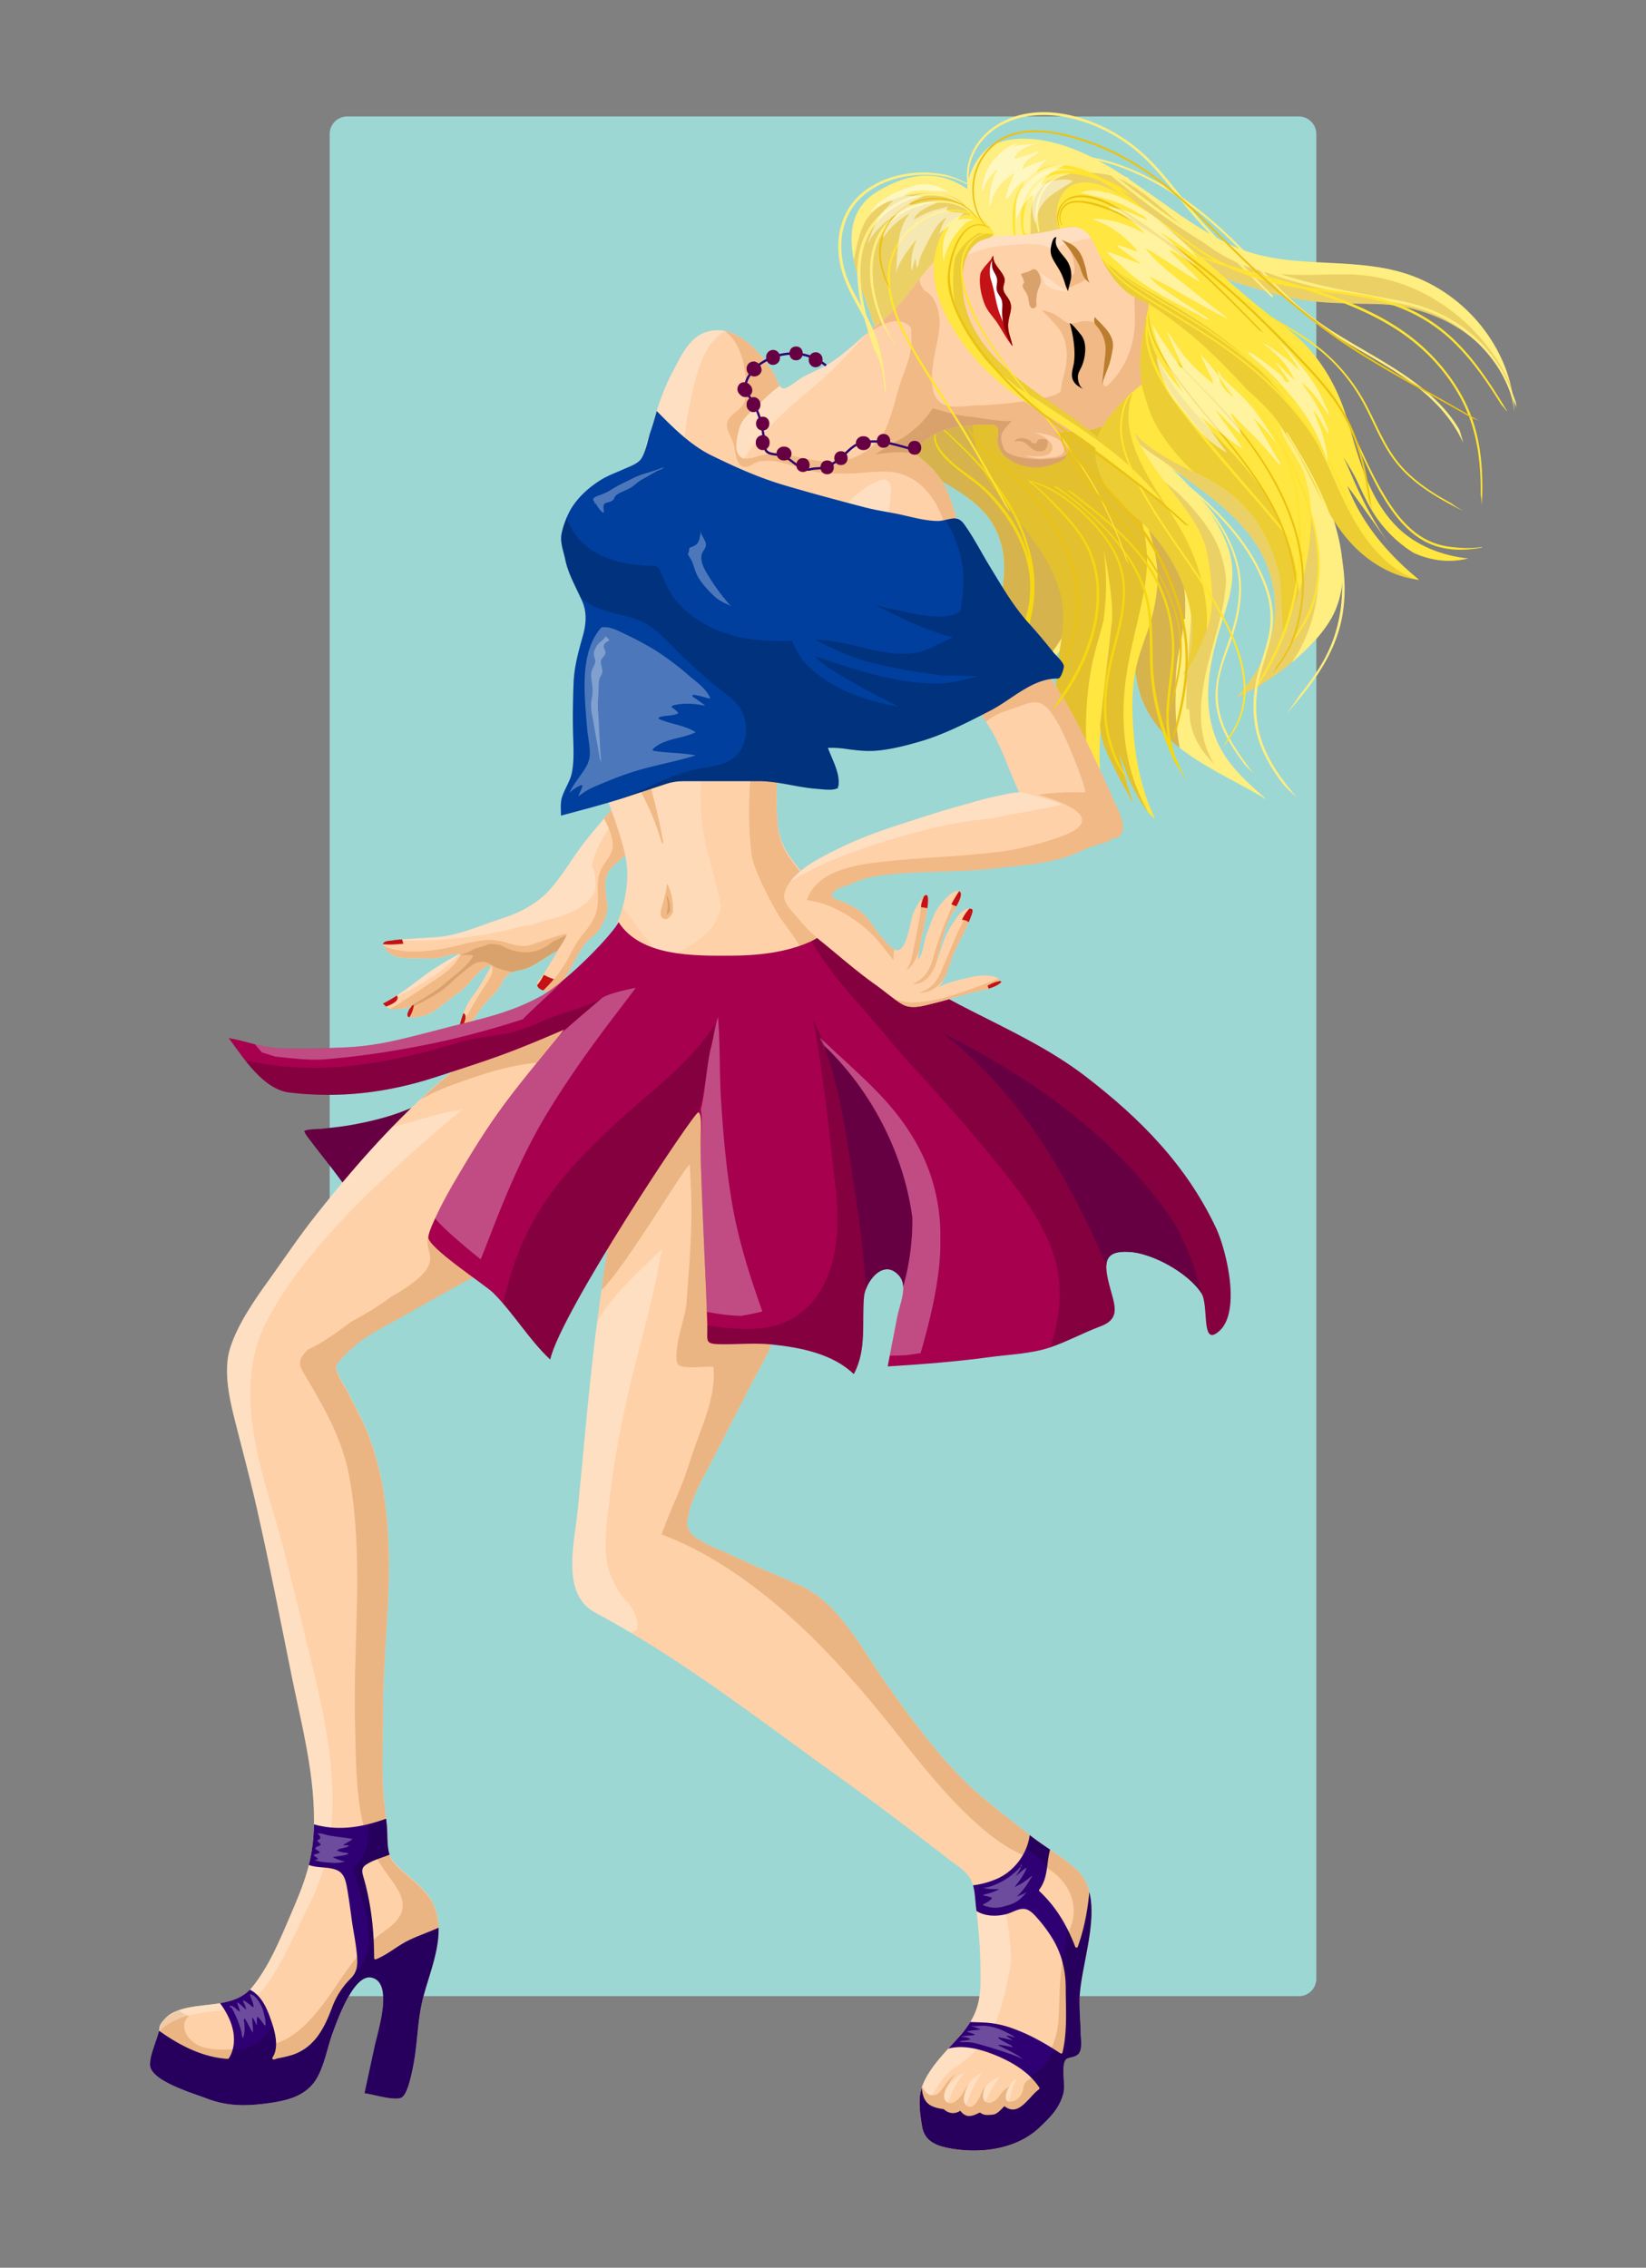 <svg xmlns="http://www.w3.org/2000/svg" xmlns:xlink="http://www.w3.org/1999/xlink" viewBox="0 0 2041.25 2812.5"><rect x="0" y="0" width="2041.25" height="2812.5" fill="#808080" stroke="none"/><defs><style>.a{fill:none;}.b{fill:#9cd7d4;}.c{clip-path:url(#a);}.d{fill:#ffee80;}.e{clip-path:url(#b);}.f{opacity:0.4;}.g{fill:#995900;}.h{clip-path:url(#c);}.i{opacity:0.2;}.j{fill:#ffe640;}.k{clip-path:url(#d);}.l{opacity:0.3;}.m{fill:#a16700;}.n{fill:#ffd1a8;}.o{clip-path:url(#e);}.p{fill:#fff;}.q{clip-path:url(#f);}.r{fill:#f0b986;}.s{fill:#d9a26d;}.t{fill:#c41216;}.u{clip-path:url(#g);}.v{fill:#660042;}.w{fill:#ebb583;}.x{clip-path:url(#h);}.y{fill:#2f0073;}.z{clip-path:url(#i);}.aa{clip-path:url(#j);}.ab{clip-path:url(#k);}.ac{clip-path:url(#l);}.ad{fill:#a6004f;}.ae{clip-path:url(#m);}.af{clip-path:url(#n);}.ag{clip-path:url(#o);}.ah{clip-path:url(#p);}.ai{fill:#ba7e2e;}.aj{fill:#8b0004;}.ak{fill:#d9a26c;}.al{clip-path:url(#q);}.am{clip-path:url(#r);}.an{fill:#f5d712;}.ao{fill:#ffe430;}.ap{fill:#ebc212;}.aq{clip-path:url(#s);}.ar{opacity:0.5;}.as{fill:#003f9e;}.at{clip-path:url(#t);}.au{clip-path:url(#u);}.av{clip-path:url(#v);}</style><clipPath id="a"><rect class="a" width="2041.25" height="2812.5"/></clipPath><clipPath id="b"><polygon class="a" points="1092.52 404.2 1470.04 404.2 1470.04 927.46 1092.52 927.46 1092.52 404.2 1092.52 404.2"/></clipPath><clipPath id="c"><polygon class="a" points="1058.81 210.49 1878 210.49 1878 947.79 1058.81 947.79 1058.81 210.49 1058.81 210.49"/></clipPath><clipPath id="d"><rect class="a" x="1206.19" y="448.16" width="217.41" height="559.04"/></clipPath><clipPath id="e"><rect class="a" x="479.48" y="1175.05" width="203.85" height="95.74"/></clipPath><clipPath id="f"><rect class="a" x="492.94" y="985.87" width="282.25" height="180.86"/></clipPath><clipPath id="g"><rect class="a" x="725.9" y="764.41" width="171.98" height="421.4"/></clipPath><clipPath id="h"><polygon class="a" points="197.21 1375.86 1304.25 1375.86 1304.25 2667.18 197.21 2667.18 197.21 1375.86 197.21 1375.86"/></clipPath><clipPath id="i"><polygon class="a" points="186.11 2255.66 543.99 2255.66 543.99 2610.88 186.11 2610.88 186.11 2255.66 186.11 2255.66"/></clipPath><clipPath id="j"><polygon class="a" points="284.59 2273.44 1279.86 2273.44 1279.86 2554.04 284.59 2554.04 284.59 2273.44 284.59 2273.44"/></clipPath><clipPath id="k"><rect class="a" x="1272.21" y="2275.95" width="30.01" height="39.81"/></clipPath><clipPath id="l"><rect class="a" x="1140.31" y="2346.73" width="213.26" height="320.45"/></clipPath><clipPath id="m"><polygon class="a" points="315.99 1216.61 1166.39 1216.61 1166.39 1681.52 315.99 1681.52 315.99 1216.61 315.99 1216.61"/></clipPath><clipPath id="n"><rect class="a" x="304.91" y="1142.17" width="1221.18" height="562.01"/></clipPath><clipPath id="o"><rect class="a" x="980.76" y="981.87" width="335.67" height="110.9"/></clipPath><clipPath id="p"><polygon class="a" points="800.36 281.11 1368.8 281.11 1368.8 728.86 800.36 728.86 800.36 281.11 800.36 281.11"/></clipPath><clipPath id="q"><rect class="a" x="1290.42" y="338.86" width="34.97" height="23.18"/></clipPath><clipPath id="r"><polygon class="a" points="1181.86 288.81 1756.63 288.81 1756.63 837.21 1181.86 837.21 1181.86 288.81 1181.86 288.81"/></clipPath><clipPath id="s"><polygon class="a" points="1076.46 178.01 1648.16 178.01 1648.16 577.04 1076.46 577.04 1076.46 178.01 1076.46 178.01"/></clipPath><clipPath id="t"><rect class="a" x="732.74" y="579.61" width="175.96" height="365.34"/></clipPath><clipPath id="u"><polygon class="a" points="695.81 641.73 1319.29 641.73 1319.29 993.34 695.81 993.34 695.81 641.73 695.81 641.73"/></clipPath><clipPath id="v"><polygon class="a" points="706.21 777.7 880.95 777.7 880.95 987.61 706.21 987.61 706.21 777.7 706.21 777.7"/></clipPath></defs><title>Монтажная область 1</title><path class="b" d="M1610.77,2475.75H430.48a21.7,21.7,0,0,1-21.63-21.63v-2288a21.7,21.7,0,0,1,21.63-21.63H1610.77a21.7,21.7,0,0,1,21.63,21.63v2288a21.7,21.7,0,0,1-21.63,21.63"/><g class="c"><path class="d" d="M1199.59,234.27c-1.4-17.07,15.42-45,28.6-52.67,28.31-16.44,70.6-9,99.3,1.77,73.3,27.41,130.37,89.44,202,121.84,73,33,156.14,8.51,230.21,40.17,71.8,30.69,116.15,100.07,118.3,164.55-11.72-82.95-92.47-130.82-169.17-132.78-45.7-1.17-85.4-.07-129.93-13.05-30.95-9-81.62-22-106.07-43.69,11.52,12.78,45.29,44.34,58.15,59.3,19.64,22.85,38.86,47.21,54,73.28,29,49.85,36.13,104.55,56.72,157.27,19.34,49.53,37.93,110.62,7,160.59-23,37.19-75,76.5-114.37,93.92,22.77-27.81,33-44.79,41.27-72.25,8.41-27.9,7-57-2.1-84.48-19.24-58.12-73.15-92.92-121-127.12,27.86,24.57,56,59.46,69.12,94.4,15.42,41,.95,70.79-10.52,109.87-11.16,38-18.37,79.49-7.37,118.46,11.15,39.49,37.91,61.81,67,88-62.45-38-145.06-64.73-160.66-145.88-8.1-42.15.37-87.41-10.17-128.64-7.76-30.38-41.2-75-71.57-86.76,35.9,40.14,23.54,113.43.08,156.52-28,51.4-100,90-157.65,93.81,30-17.6,46.15-32.16,52.91-51.84,5.62-16.38,7.57-34.23,10.49-51.21,5.73-33.21,16.54-67.88,7.74-101.57-10.07-38.56-36.35-57.05-68.91-76.4-31.8-18.9-72.4-27-78.55-69.18-5.54-38,3.2-77.38-6.68-114.27-9.79-36.56-27.6-70.92-31.23-109-2.88-30.19,5.81-54.56,32.53-70.37,40.23-23.8,75.35-26.27,110.43-2.58"/><g class="e"><g class="f"><path class="g" d="M1458,861.3a262.48,262.48,0,0,1,1.47-37.63c2.19-18,8-35.25,8-53.5a2.6,2.6,0,0,1,2.13-2.64c.14-3,.32-6,.42-9a254.19,254.19,0,0,0-5.22-54.29c-6.35-30-22-52.55-44.52-72.77-21.53-19.32-43.78-36.28-60.7-60.12a386,386,0,0,1-26.32-43.47c-5.84-11.05-11.67-22.53-21.14-31-13.41-12-32.45-14.78-48.78-21.15-13.19-5.14-25.87-11.77-35.79-22-10.2-10.55-17.68-23.34-27.51-34.19-4.61-5.08-10.26-11.48-16.72-14.1-8.68-3.51-15.65,1.21-23.48,5.34-26.74,14.09-48.23,33.27-67,55.88-.1,21.27-1.42,42.78,1.66,63.89,6.15,42.19,46.75,50.28,78.55,69.18,32.56,19.35,58.85,37.84,68.91,76.4,8.79,33.69-2,68.36-7.74,101.57-2.93,17-4.88,34.82-10.49,51.21-6.75,19.69-22.94,34.24-52.91,51.85,35.19-2.31,75.75-17.63,108.38-40.91,0,0,.06-.09.11-.14q5-5,9.65-10.21c8.24-10.14,16.25-20.68,23.55-31.63,6-9.9,11.72-20.07,17.39-30.23,1.06-2.21,2.06-4.43,3-6.67a203.54,203.54,0,0,0,8-30.86c.67-5,1.21-10,1.79-15a149.29,149.29,0,0,0-26.62-83.44c-.58-.82-16.12-20.23-21.7-25.88-2.36-2.39,15.59,9.17,15.9,9.4,6.94,5.07,13.74,10.12,19.81,16,29.91,12.74,62.26,56.23,69.88,86,10.54,41.23,2.07,86.49,10.17,128.64,6.93,36.05,27.11,61.33,52.85,81.66a292.05,292.05,0,0,1-5-66.17"/></g></g><g class="h"><g class="i"><path class="g" d="M1873.41,477.32c-21.76-47.72-59.06-87.95-106.09-112.57a211.61,211.61,0,0,0-93.23-24.38c-41.25-.93-82.73,5.22-122.76-8-31.33-10.32-57.88-29.48-82.94-50.44-29-24.29-57.88-53-94.08-66.39-32.82-12.11-78.33-3.06-92.65,32.9-7.52,18.88,1,43.05-8.47,61.32-10.59,20.48-43.45-5-53.37-15.35-7-7.24-11.5-16.63-15-26.24a9.61,9.61,0,0,1-2.37-3.57c-9.43-24.47-40.41-26.69-62.84-24.56-24,2.28-50,10.91-64.48,31.38-8.41,11.88-12,31.44-16.31,50.91,6.09,32.24,20.57,62.25,29,93.91,3.49,13,4.64,26.35,4.93,39.82,18-20.55,38.41-38.11,63.41-51.29,8.43-4.44,18.32-11.26,27.85-7.06,12.76,5.62,22.43,18.06,30.62,28.77,12.79,16.72,23.74,30.47,43.42,39.53,14.41,6.63,30.39,9.37,44.63,16.24,26,12.52,35.19,41.66,49.29,64.67,10.08,16.46,21,32.76,34.85,46.31,10.67,10.43,22.7,19.54,33.94,29.35,19.45,17,36.53,35.81,45.46,60.46,6.88,19,9.87,38.22,10.73,57.57a3.42,3.42,0,0,1,.38,1.63c0,2.19-.1,4.37-.14,6.56.26,18-1.1,36-2.75,54.09-1.64,23.64-3.34,47.28-3.25,71,0,1.92.06,3.82.1,5.72a2.76,2.76,0,0,1,3.94,2.48c-.1,27,12.9,48,30.58,65.65a103.85,103.85,0,0,1-13-30.93c-5.49-23.16-4-46.61.25-69.74a231.3,231.3,0,0,1,6.34-28.4c1.79-7,3.67-14,5.53-20.84,6.76-25,14.71-52.2,15.48-78.86a132.24,132.24,0,0,0-14.25-50.45c-11.29-20.73-27.22-39.16-43.79-55.62A327.52,327.52,0,0,0,1437,591.88c-4.92-3.57-9.89-7.07-14.81-10.62q-9.13-6.28-18.41-12.14a9,9,0,0,1-4.18-5.92c-.43-.4-.86-.78-1.28-1.18-8.62-8.19,4.14-21.48,12.73-13.32,11.79,11.2,25.84,18.9,38.77,28.58,4.94,3.69,9.66,7.7,14.27,11.85,44.67,31.7,91.76,65.43,109.46,118.94,9.1,27.51,10.51,56.58,2.1,84.48-8.27,27.46-18.5,44.44-41.27,72.24,21-9.29,45.57-24.8,67.43-42.89A152.13,152.13,0,0,0,1610,809c17.64-31.08,25.46-66,25.23-101.6-.48-76.27-32.93-148.31-77.86-208.65-3.73-5-1.11-10,3.21-12.23a366.27,366.27,0,0,0-36.67-38c-8.87-7.94,3.91-21.21,12.73-13.32,33.47,30,61.33,65.93,82.86,105.39-8.78-29.93-18.18-59.55-34.49-87.63-15.14-26.06-34.36-50.42-54-73.28-12.86-15-46.63-46.52-58.15-59.3,24.45,21.66,75.12,34.67,106.07,43.69,44.53,13,84.24,11.88,129.93,13.05,76.7,2,157.45,49.83,169.17,132.78a159.87,159.87,0,0,0-4.6-32.62"/></g></g><path class="j" d="M1222.71,475.44c-5.6-3.38-11.09,15.12-12,18-7.64,23.56-4.65,47.91,2.55,71.15a117.84,117.84,0,0,0,18.32,40q19.1,27.41,40.74,52.86c19.88,26.61,38.9,54.56,44.55,88.16,5.15,30.67-3.8,59.34-6.36,89.65A204.9,204.9,0,0,0,1323.32,927c8.54,22.5,22.72,42.74,37.15,61.81,7.68,10.15,15.64,20.64,26.33,27.79-12.62-13.61-16.74-33-20.73-50.54-6.17-27.19,1.47-76.1-2-71.3a90.81,90.81,0,0,0,9,39.3q11.22,24.82,24.84,48.41a87.52,87.52,0,0,0,7.59,13.57,440.19,440.19,0,0,1-17.2-60.45c6.57,15.17,11.11,31.35,19.28,45.82,5.9,10.46,14.29,27.42,24.72,33.6-19.64-40.06-26.61-87-27.85-131.23-.56-19.92.77-39.2,5.18-58.62,4.25-18.67,12.09-36.46,17.47-54.8,5.87-20,9.68-42.91,8.07-63.83-1.63-21.37-7.26-41.3-14.64-61.38s-15.66-39.58-22.1-59.85c-6.83-21.51-7.11-42.5-11.69-64.35l-5.7-22.78A48.2,48.2,0,0,0,1364.2,472a46,46,0,0,0-25.16-15.4L1316.92,451c-19-4-37.79-4.38-56,2.68-10.33,4-21.12,8.22-31,13.29-4.23,2.18-10.93,6.35-12.72,11.25-1.43,3.92.37,8.62-3,12.08-.5-.21-1-.41,8.49-14.89"/><g class="k"><g class="l"><path class="m" d="M1214.22,490.33c-.34-.14-.67-.29,2.12-4.91a8,8,0,0,1-2.12,4.91m209.38,516.88c-6.85-13.55-13.38-27.12-18.12-41.68-12-36.91-14.45-75.57-10.42-114.05,4.11-39.22,15.65-76.52,23-115.08,3.76-19.76,5.75-40.16,3.35-60.22-2.08-17.45-6.95-34.43-8.88-51.9-5-12.88-10-25.76-14.13-38.91-6.83-21.51-7.11-42.5-11.69-64.35l-5.7-22.78A48.2,48.2,0,0,0,1364.2,472a46,46,0,0,0-25.16-15.4L1316.92,451c-19-4-37.79-4.38-56,2.68-10.33,4-21.12,8.22-31,13.29-4.1,2.11-10.47,6.09-12.49,10.8-3.42,4.64-6.13,13.7-6.77,15.67-7.64,23.56-4.65,47.91,2.55,71.15a117.83,117.83,0,0,0,18.32,40q19.1,27.41,40.74,52.86c19.88,26.61,38.9,54.55,44.55,88.16,5.15,30.67-3.8,59.34-6.36,89.65A204.9,204.9,0,0,0,1323.32,927c7,18.51,17.87,35.47,29.53,51.52-1.65-9.58-2.94-19.22-3.93-28.88a203.85,203.85,0,0,1-2-30.65c-.44-14.28-.22-28.6.74-42.9,1.42-21.06,4-42.3,9.07-62.82,3.62-14.69,8.21-29.09,11.68-43.73,7.52-53.43-.6-89.5.41-86.26,1,3.08,14,65.93,9.54,92.21-.13.75-14,122.06-14.13,123.77A90.79,90.79,0,0,0,1373,934.1q11.22,24.82,24.84,48.41a87.41,87.41,0,0,0,7.59,13.56,440.14,440.14,0,0,1-17.2-60.45c6.57,15.17,11.11,31.35,19.28,45.82,4.17,7.37,9.57,18,16,25.76"/></g></g><path class="n" d="M772.69,985.87c-15.66,20.89-33.48,40.14-49.41,60.81-14,18.24-25.73,39.16-41.07,56.29-16.06,17.94-37.62,29.06-60.15,36.3-22,7.08-44.66,17-67.29,21.27-14,2.62-29,2.44-43.14,3.63-8.1.68-16.59.75-24.61,2.07-5.42.89-9.63.26-12.12,4.19,7.85,19.62,26.46,18.08,43.86,18.08,8.06,0,16.63.86,24.55-.49,9.38-1.61,17.12-5.21,26.73-5.21-17.26,9.41-32.52,18.36-48,30.28-15,11.48-30.24,23.13-47.1,31.56,5.9,5.9,7,6.95,15.47,7.05,4.06,0,19-1.82,19.85-5.27-.75,3-7.16,10.93-4.22,14.39,2.05,2.42,15.06-.16,18.6-1,12.16-3,20-10.49,29.79-18,9-6.91,18.69-13.26,26.47-21.56,5.65-6,19.13-24.55,28.19-22.2-6.76,12.17-13.07,24.09-21.41,35.21-9.35,12.47-13.49,23-17.6,38,9.28,0,11.52-1,17.83-8.31,3.55-4.12,6-9.1,9.35-13.42,7.43-9.67,22.85-22,26.57-33.84.83-2.64,9.41-9.74,11.45-10.29,6.58-1.77,14.27-2.8,20.52-5.54,12.63-5.55,23.32-15.21,36.06-20.87-6,9.77-11.8,19.66-18,29.32-2.13,3.33-7.16,8.19-7.71,11.94-1,6.56,9.5,9.5,14.67,9,9.82-.93,18.92-14.62,23.43-22.24,6.43-10.88,11.59-22.63,18.61-33.16,6.32-9.48,15.45-13,21.28-23,4.89-8.32,9.92-18.41,9-28.12-1.09-11.33-4.69-26.29-.67-37.56,3-8.38,13.78-16.13,20.42-22.44,4.38-4.16,10.36-7.81,11.23-14.06s-2.21-14.89-3.35-21.18c-2.52-13.92-5.26-27.81-8.06-41.68"/><g class="o"><g class="l"><path class="p" d="M642.42,1191.61c-5,1.35-8.34-2.22-8.86-6.13-2.12,0-4.24-.1-6.36-.25a7.46,7.46,0,0,1-5.73-3.2,106.86,106.86,0,0,1-24.66-2.73,6.44,6.44,0,0,1-4.77-4.25c-7.56,1-15.13,1.82-22.65,2.78A443,443,0,0,1,504.1,1181a178.89,178.89,0,0,1-24.62-2.68c9.23,11.27,24.67,10.23,39.28,10.23,8.06,0,16.63.86,24.55-.5,9.38-1.61,17.12-5.21,26.73-5.21-17.25,9.41-32.52,18.36-48,30.28-12.42,9.54-25.08,19.16-38.67,27,31.24-14.2,61.45-31,85.33-55.56,6.46-6.63,16.81,3.3,10.37,9.91-24.45,25.13-55,42.54-86.8,57.21,5.54-.35,17.22-2.16,18-5.2-.75,3-7.16,10.93-4.22,14.39,2.05,2.41,15.06-.16,18.6-1,12.17-3,20-10.49,29.79-18,9-6.92,18.69-13.26,26.47-21.56,4.4-4.69,13.55-16.93,21.66-21,.72-1.55,1.47-3.09,2.16-4.66,3.73-8.46,16.25-1.44,12.55,7-10.79,24.44-25,47.15-40,69.27,3.94-.82,6.35-2.87,10.6-7.8,3.55-4.12,6-9.1,9.35-13.42,7.43-9.67,22.85-22,26.57-33.84.83-2.64,9.41-9.74,11.45-10.29,6.58-1.77,14.27-2.8,20.52-5.54a113.36,113.36,0,0,0,16-9.09,6.32,6.32,0,0,1,1.57-2.47q5.08-4.94,10-10a382.37,382.37,0,0,1-40.91,13.31"/></g></g><g class="q"><g class="l"><path class="p" d="M734.34,1071.63c6.6-27.47,24.91-49.9,40.7-73l.15-.22c-.83-4.19-1.65-8.37-2.5-12.56-15.66,20.89-33.48,40.14-49.41,60.82-14,18.24-25.73,39.16-41.07,56.3-16.06,17.93-37.62,29.06-60.15,36.3-22,7.08-44.66,17-67.29,21.27-14,2.62-29,2.44-43.14,3.63-6.13.52-12.48.69-18.69,1.31a148.36,148.36,0,0,0,16.28,1.21,472.8,472.8,0,0,0,65.1-3.86c20.29-2.55,40-5.62,59.76-10.75,8-2.09,16.51-4.22,25-4.94,4.17-1.45,8.35-2.87,12.59-4.1,22.4-6.46,48.75-12.07,62.69-31.5,1.29-2.15,2.5-4.34,3.65-6.57a84.72,84.72,0,0,0-1.41-26.41,6.59,6.59,0,0,1-2.24-7"/></g></g><path class="r" d="M702.67,1158.62c-1.13-2.55-44.2,13.88-48.23,14.36-9.08,1.07-17.09-1.14-25.75-3.69-12.61-3.71-22.65-4.71-35.54-2.13q-7,1.39-13.9,2.68c-11.12,2.78-22.22,5.65-33.56,7.39-20.2,3.11-49.06,5.65-69.43-3.85,8.48,16.51,26,15.15,42.5,15.15,8.06,0,16.63.86,24.55-.5,9.38-1.61,17.12-5.21,26.73-5.21l-.77.42c1.25.3,2.22,1.53,1.27,2.84-.67.93-1.42,1.78-2.15,2.65-8.91,15.21-26.18,24.36-40.23,34.13-10.51,7.31-21.32,14.15-32.05,21.11a99.69,99.69,0,0,1-12.47,7.09,28.11,28.11,0,0,0,6.74.65c4.06,0,19-1.82,19.85-5.27-.76,3-7.16,10.93-4.22,14.39,2.05,2.42,15.06-.16,18.6-1,12.17-3,20-10.49,29.79-18,9-6.91,18.69-13.26,26.47-21.56,5.22-5.57,17.11-21.75,26-22.35a2.15,2.15,0,0,1,3.43.89c3.24,9.32-9.46,23.71-13.84,31.31-5.68,9.84-11.88,19.37-17.35,29.33-2.12,3.86-4,7.85-5.89,11.82,6.7-.29,9.11-1.86,14.62-8.26,3.55-4.12,6-9.1,9.35-13.42,7.43-9.67,22.85-22,26.58-33.84.83-2.65,9.41-9.74,11.45-10.29,6.58-1.77,14.27-2.8,20.51-5.54,12.37-5.44,22.9-14.79,35.3-20.5,4.39-6.54,8.95-13,11.89-20.28a4.08,4.08,0,0,1-.27-.48"/><path class="s" d="M685,1168c-18.8,16.44-42,16.91-63.83,4.21a73.15,73.15,0,0,0-14.16-1.52,179.64,179.64,0,0,1-18.64,6.06A62.29,62.29,0,0,1,572,1183.9c.18.14.3.28.47.43,3.73.63,15.61-1.51,13.79,2.2-4.88,10-28.59,28.25-31.42,30.45-11.16,11.3-41.18,28-42.2,28.73s-2,1.39-3,2c-.33.7-.77,1.51-1.25,2.39,5.27-2.66,10.83-4.87,16-7.67q11.32-6.17,22.29-13c5.54-4.41,10.94-9,16.11-13.91,6.53-6.19,23.16-19.46,25.6-20.34a24.8,24.8,0,0,1,4.94-2,1.46,1.46,0,0,1,1.13.13,17.46,17.46,0,0,1,11,1c.6.24,7.49,4.55,10.44,6,5.23,1.93,18.42,5.36,19.28,5.13,6.58-1.77,14.27-2.8,20.52-5.54,12.37-5.43,22.89-14.8,35.3-20.5,4.23-6.3,8.58-12.54,11.53-19.5-5.86,2.73-11.71,5.47-17.6,8.12"/><path class="r" d="M780.75,1027.55c-2.52-13.93-5.26-27.81-8.07-41.68-7.54,10.06-15.58,19.73-23.67,29.37,4.71,8.67,8.85,17.9,10.55,27.33,2.37,13.1-4.8,20.38-11.39,30.87-10.82,17.23-4.86,32.91-7.36,51.56-2,14.68-10.9,24.86-19.7,36-10.51,13.37-16.32,29.44-26.24,43.24-5.11,7.11-13.53,19.22-23.45,20.61a11.4,11.4,0,0,1-3.79,0c2.94,3.32,9.44,4.77,13.19,4.42,9.82-.93,18.92-14.62,23.43-22.24,6.43-10.88,11.59-22.63,18.61-33.16,6.32-9.48,15.45-13,21.28-23,4.89-8.32,9.92-18.41,9-28.12-1.09-11.33-4.69-26.29-.67-37.56,3-8.38,13.78-16.13,20.42-22.44,4.38-4.16,10.36-7.81,11.23-14.06s-2.21-14.89-3.35-21.17"/><path class="t" d="M677.12,1210.43c-.89-.43-1.82-.89-2.75-1.37a59.1,59.1,0,0,1-8.21,12.75c.44,3.21,3.79,5.38,7.44,6.53l.12,0a189.7,189.7,0,0,0,13.17-14,56.84,56.84,0,0,1-9.77-3.92M507.67,1251.6c-1.77,3.31-3.47,7.11-1.67,9.23a3,3,0,0,0,1.69.78,37.15,37.15,0,0,0,5.58-15.12c-.59.1-1.19.19-1.78.24a53.81,53.81,0,0,1-3.81,4.87m67.06,4.93c-1.72,4.54-3.21,9.36-4.69,14.77,1.65,0,3.07,0,4.34-.13,2.93-6.08,4.75-12.5.35-14.64m-99.83-11.87c1.57,1.57,2.81,2.79,3.93,3.75a58.08,58.08,0,0,0,5.7-2.47c2.77-1.41,6.53-3.29,8-6.21a5,5,0,0,0-.32-5.08,181.22,181.22,0,0,1-17.33,10m12.12-78.4c-5.42.89-9.63.26-12.12,4.19.08.21.18.38.27.58,8.37.88,16.75.17,25.12-.57-.54-1.82-1.14-3.62-1.75-5.41-3.88.26-7.75.6-11.52,1.22"/><path class="n" d="M728.21,855.76c-2.07-.83.35,40,.84,42.87,3,17.74,4.73,36.17,10.38,53.31,11.38,34.5,26.46,68.46,35.06,103.83,8.26,34,.59,65.4-11.77,97-3.42,8.74-6.51,17.6-9.85,26.37-2.55,6.69-7,15.23-3.69,22.27,5.79,12.21,28,22.35,39.47,28.23,63.5,32.46,149.31,48.61,211.11,3,24.82-18.31,51.12-52.91,46-85.83-2.2-14.16-21.55-26.33-30-37.42q-15-19.73-30.43-39.24c-11.78-14.9-19.4-29.59-20.83-48.73-1.41-18.84-2.5-38.26-.4-57.06,2-17.67,8.08-35.6,15-52,4-9.55,7.37-19.21,11-28.91,1.58-4.21,7.16-22,12.6-22.89-7.6,5.51-22.87-25.88-27.27-31.2-10.76-13-24.58-23.59-39-32.32-28.94-17.56-63.84-33.83-98.1-34.78s-67.29,6.62-92.47,31.37c-12.27,12.06-17.86,23.48-19.61,40.6a82.69,82.69,0,0,0,.26,18.73c.85,7.84-.34,15.41-.51,23.42"/><g class="u"><g class="i"><path class="p" d="M739.44,954.08c11.38,34.5,26.47,68.46,35.06,103.83,5.66,23.31,3.84,45.39-1.85,67.15a626.91,626.91,0,0,0,39.79,52c4.82,3.06,9.74,6,14.71,8.71h0a127.36,127.36,0,0,0,27.6-12.3c11.44-6.82,22.08-15.39,30.08-25.76,3.4-7.17,6.49-14.47,9.45-21.61-1.58-10.67-4.38-21.27-6.89-31.14-5.4-21.25-11.9-42.23-15.35-63.93-7-44.32-1.21-90.7,5.67-134.7,6-38.52,8.24-79.8,20.13-117.27-19.17-8.24-39.43-14.06-59.48-14.61-34.35-.95-67.29,6.62-92.47,31.37-12.27,12.06-17.86,23.48-19.61,40.6a82.69,82.69,0,0,0,.26,18.73c.85,7.84-.34,15.41-.51,23.41l1.32-12.76c0,11.83,1.31,32.9,1.66,34.94,3,17.74,4.73,36.17,10.38,53.31"/></g></g><path class="r" d="M821.86,1120.88c-1.46,5.21-6,16.9,2.24,18.88,4.61,1.1,7.75-4.12,9.92-7.47.14-.21.25-.41.38-.62.61-12.61-1.08-24.57-7.13-36a159,159,0,0,1-5.39,25.2M1045.76,1149c-2.2-14.16-21.55-26.33-30-37.42q-15-19.73-30.43-39.24c-11.78-14.9-19.4-29.59-20.83-48.74-1.41-18.84-2.5-38.26-.4-57.06,2-17.67,8.08-35.6,15-52,4-9.55,7.37-19.21,11-28.91,1.45-3.87,6.29-19.18,11.29-22.32-7.92,1.59-21.8-26.73-26-31.77-10.76-13-24.58-23.59-39-32.32-28.94-17.56-63.84-33.83-98.1-34.78s-67.29,6.62-92.47,31.37c-12.27,12.06-17.86,23.48-19.61,40.6a82.69,82.69,0,0,0,.26,18.73c.85,7.84-.34,15.41-.51,23.41l1.32-12.76c0,11.83,1.31,32.9,1.66,34.94,2.06,12.08,3.54,24.48,6,36.58,9.25-1.67,18.78-5.36,27.68-.63,10.57,5.61,17.76,20,23.48,29.76,13.91,23.67,26.51,50.77,34.33,78.21.17.13.36.22.53.36l1.88,1.57c-6.22-34.92-14.3-69.26-26.68-102.78-2.21-6,2.3-12.53,7.92-14.29,38.36-12,79.16-8.9,118.66-13.29,5.63-.63,12.36,5.64,11.68,11.44-5.24,44.12-8.15,83.61-2.28,132.13,2.24,18.54,25,61.89,35,77.78,7,11.16,49.35,60.83,39.6,88.3a44.77,44.77,0,0,1-2.14,5c23.22-19,45.82-51.24,41-82"/><path class="s" d="M827.08,1110.73c-.11.93-.25,1.86-.4,2.79,1.63,4.75,1.55,10.17.9,15.11a50.62,50.62,0,0,1-1.06,5.6c1.86-.32,3.19-2.5,4.16-4l.2-.33c.33-6.72-.57-13.09-3.8-19.17"/><path class="v" d="M552,1359.78c-5.54-.09-15.16,4.38-19.15,5.82-10.1,3.63-20.1,7.49-30.07,11.46-21.58,8.59-43.86,13.93-66.71,18.06-12.42,2.25-24.82,3.48-37.34,4.85-2.6.29-19.85.29-21.43,3.07,2,5,6.24,9.63,9.36,13.81,10.34,13.87,21.33,27.24,31.69,41.09l11.8,16a23.32,23.32,0,0,0,9.48,10.71q2.2,2.83,4.78.23a27.43,27.43,0,0,0,13.15-11.62c29.56-30.45,55.9-63.52,82.29-96.67,3.81-4.78,9.67-9.75,12.14-15.4.64-1.45.16-3.08,1.19-4.54-.91.67-1.94,1.07-1.19,3.09"/><path class="n" d="M700.38,1234.66c-56,36.28-113.35,69.39-163,113.93-54.13,48.53-100.92,102-146.11,159.16-20.79,26.31-39.53,54.47-59.13,81.67-17.67,24.52-38.28,54.75-47,83.45-7.8,25.69-1.5,58.21,5,84.06,9.27,37.1,19.35,74.09,27.84,111.37,15.85,69.6,29.51,139.87,43.66,209.84,12.65,62.54,30.12,126.95,27.5,191.29-1.63,40.18-12.36,67.25-28,103.68-13.22,30.86-27.11,65.23-48.46,91.48-22.2,27.3-63.48,17.39-93.42,29.41-6,2.4-10.56,5-15.3,10.32-8.16,9.15-5.64,8.58-7.3,21.52-1.42,11.06-12.88,27-10.1,37.75,4.79,18.47,53.42,32.66,69.43,38.84,25.36,9.79,48.1,9.83,74.75,6.29,23.36-3.1,48.1-8.07,61.61-30.22,9.89-16.21,13.7-39.48,20.29-57.3s26.31-73,48-68.5c28,5.78,8.12,66.11,3.75,86.36l-12.31,57.06c10.1,1.19,37.25,9.73,45.83,5.39,7.4-3.74,12-26.86,14.1-36.79,6-28.63,5.42-58.3,12.69-86.78,8.65-33.94,26.78-73.05,16-107.79-4.86-15.62-10.75-21.57-22.47-33.29-9.88-9.88-28.25-21.95-34-34-4.85-10.14-3.36-27.57-4.47-38.82-1.58-16.09-4-32.36-4.77-48.52-1.49-31.26,0-62.94,0-94.24,0-55,6.25-109.21,7.13-164.06,1-59.81-3.32-121.37-25.14-177.83-6.54-16.94-15.9-33.25-23.74-49.63-3.79-7.92-17-27.16-16.49-35,.48-6.74,20.8-24.44,26.65-29.14,14.51-11.66,33.11-21,49.34-30,53.22-29.68,105.8-61.11,162.41-84.26,56.36-23,115.64-40.91,173.16-61,11.07-3.86,48.35-9.88,55.45-19.36,3.51-4.68-1-13.06-3.05-20.31l-37.08-130.12c-4.25-14.9-6.34-37.15-14.39-50.49-4.75-7.87-3.45-6.55-15-9.21l-113.8-26.22"/><path class="w" d="M880.61,1451.41l-37.08-130.12c-4.25-14.9-6.34-37.15-14.39-50.49-4.75-7.87-3.45-6.56-15-9.21l-113.81-26.22c-56,36.28-113.35,69.39-163,113.93q-7.61,6.82-15,13.79c3.07-1.53,6.12-3.11,9.16-4.7a222.17,222.17,0,0,1,26.92-11.86c33.79-12.41,67.89-24.14,103.84-28.19,4.65-.52,7.27,5.25,5.3,8.9-22.19,41.14-50.75,78.07-78.5,115.51-14.49,19.55-28.45,39.39-41.44,60-6.24,9.89-13.08,20-16.5,31.33-3.37,11.12,3.08,17.9,2.24,28.35-1,12.85-15.21,24-24.72,31a201.75,201.75,0,0,1-23.06,14.42c-15.85,12.06-33.06,22.21-50.69,31.76C418,1652.29,401,1665,382,1673.68c-.25.25-.51.48-.75.73-9.38,9.61-12.39,15.37-5.4,27.19,24.64,41.65,48.52,81.6,57.33,130,18.61,102.08,4.35,205.81,7.14,308.7,1.19,44,.65,92.33,13.36,134.75,6.87,22.93,19.72,39.74,33.34,58.87,7.16,10,15,22.84,11.59,35.74-3.4,12.68-16.07,21.14-26,28.48-19.29,14.25-32.48,31.12-46.12,50.69-19.92,28.6-42.12,65.48-74.39,81.41-14.52,7.17-30.27,8.64-46.17,10-16.86,1.48-35.28,3.3-51.94-.68-20.63-4.92-33.67-26.83-19.86-39-4.14-2.14-8.2-4.44-12.25-6.79-.91.32-1.81.65-2.7,1-6,2.4-10.57,5-15.3,10.32-6.23,7-6.24,8.33-6.63,14.33,3.36,1.93,4.31,10,7.42,11.59,13.18,6.93,21.57,9.43,35,15.94,15.62,7.58,37.18,11.12,54.81,12.39,23.57,1.7,46.9-3,69.91-7.76,4.06-2.51,14.56-.56,18.22-3.92,11-10.07,13.59-26.9,22.64-38.88,19.39-34.87,40.19-68.66,80.42-79.8a288.31,288.31,0,0,1,38.07-22.45,179.49,179.49,0,0,1,20.18-8.44,80.3,80.3,0,0,0-3.26-27.16c-4.86-15.62-10.75-21.57-22.47-33.29-9.88-9.88-28.25-21.95-34-34-4.84-10.14-3.36-27.57-4.47-38.82-1.58-16.09-4-32.36-4.77-48.52-1.49-31.26,0-62.94,0-94.24,0-55,6.25-109.21,7.14-164.06,1-59.81-3.32-121.37-25.14-177.83-6.55-16.94-15.9-33.25-23.74-49.63-3.79-7.92-17.05-27.16-16.5-35,.48-6.74,20.8-24.44,26.65-29.13,14.52-11.66,33.11-21,49.34-30,53.22-29.68,105.8-61.11,162.41-84.26,56.36-23,115.64-40.9,173.16-61,11.07-3.86,48.35-9.88,55.45-19.37,3.51-4.68-1-13.06-3.05-20.31"/><path class="s" d="M880.61,1450.7l-37.08-130.12c-4.25-14.9-6.34-37.15-14.39-50.49-1.35-2.23-2.2-3.7-3-4.76-4.58,12.61-10.08,24.95-15.62,37.08-18,39.32-38.5,77.45-59.22,115.36-14.1,25.79-29.81,51.15-42.26,77.8-6.34,13.56-12,27.49-17.36,41.65,45.09-16.62,91.34-31.06,136.52-46.84,11.07-3.86,48.35-9.88,55.45-19.37,3.51-4.68-1-13.06-3.05-20.31"/><path class="n" d="M800.36,1312.2C775.06,1427,751.68,1545,737.73,1661.73c-8.41,70.47-14.24,141.34-21.35,211.94-4.14,41.14-20.93,103.4,22.07,126.48,107.63,57.76,204.59,134,303.83,205.06,46,32.93,90.7,67.09,135.49,101.67,7.84,6.05,18,12.27,23.85,20.55,7.79,11.07,7.07,24.47,8.83,38.39a682,682,0,0,1,5.6,87.78c0,31.24-5.76,49-26.81,72.6-17.23,19.34-43.38,44.18-48,70.09-2.31,13.08,0,27.66,2.14,40.77,3.17,19.39,18.65,24.89,38.45,28.05,37,5.91,79.55-.21,107.35-26.62,13.4-12.73,24.86-24.2,29.44-42.31,2.71-10.71-2.77-32.67,2.53-41.07,2.77-4.38,12.74-2.31,17.13-8.92,3.94-5.94,1.92-18.3,1.8-24.9-.26-13.89-1.65-27.52-1.37-41.39.95-46.56,35-124.65-3.28-160.62-17.93-16.84-41.18-29.17-60.44-44.84-23.17-18.85-48.05-36.59-69.88-57-40.05-37.38-74.09-84.16-105.67-128.59-29.55-41.57-58.85-101-107.91-122.67-28-12.38-56.49-24.12-84.2-37.23-14.32-6.78-32.68-13.08-45.24-22.62-12.31-9.35-10.87-18.39-6.84-33.81,6.13-23.45,20.64-46.43,31.49-68.23,14.84-29.81,30.42-59.25,45.52-88.93,9.56-18.78,22.37-38.59,28.08-58.67,8.19-28.84,8.31-62.81,12.24-92.5s15.46-66.79,12.79-96.64c-1.8-20.13-18.62-43.65-27.21-61.93-15.4-32.75-28.82-67.8-46.68-99.3-7.67-13.53-29-41.82-42.92-42.42-10.49-.45-33.14,19.06-42.72,24.56-8.75,5-29.52,10.65-25.5,23.71"/><g class="x"><g class="l"><path class="p" d="M769.32,1774c18.88-96.92,34-127.44,51.4-224.62-30.18,29.62-57.82,53-79.53,88.48-4.26,27.7-.16-3.73-3.46,23.9-8.41,70.47-14.24,141.34-21.35,211.94-4.14,41.14-20.93,103.4,22.07,126.49,14.92,8,29.61,16.39,44.15,25a73.83,73.83,0,0,0,7.57-4.3c1.8-9.85-2.71-20.51-9-30.49-16.66-17.06-28.09-37.89-29.8-64.81-1.51-23.8,2.39-48.32,5.24-71.91,3.23-26.73,7.58-53.3,12.73-79.72m507.05,806.38c-2.88,11.05-7.74,22.63-16,29.74-.64,5.13-8.81,3.85-8.81-1.07v-3.81a4.24,4.24,0,0,1,.94-2.77c1.47-8.44,4.09-17,8.51-24.24a73.36,73.36,0,0,0-6.52,4c-5.07,13-14.61,24.11-22.81,35.12a4,4,0,0,1-1.63,1.33l-.07.12a4.49,4.49,0,0,1-8.3-2.75,3.62,3.62,0,0,1-1.5-4.57c4.83-13.55,11.94-25.23,20.3-36.18-8.56,3.5-15.86,8.19-21.8,17.3-5.26,8.07-7.06,18.09-13,25.58a3.69,3.69,0,0,1-3.63,1.39c-1.42,4.37-2.81,8.75-4.29,13.09-1.34,4-7.68,2.37-6.32-1.61,6.28-18.46,11.1-37.74,22.43-53.94l.07-.08c1.2-2.32,2.53-4.57,3.9-6.78a81.79,81.79,0,0,0-11.87,8.51c-.53.56-1.09,1.09-1.59,1.67-9.38,11.19-13.67,28.83-20.85,41.59-1.8,3.21-6.4,1.19-6.14-1.83a3.33,3.33,0,0,1-4.51-3.77c3.51-15.48,12.69-32.54,22.56-45.33-1.58.73-3.16,1.48-4.72,2.27q-1.39.7-2.68,1.46-10.17,9.63-19.39,20.19c-2.48,4-4.79,8.31-7.23,12.74a3.06,3.06,0,0,1-4.29,1.22l-.13.17c-2.29,2.95-7.17-.76-5.21-3.84,8.24-12.93,15.19-27.26,27.2-37.24a69.5,69.5,0,0,1,10.92-7.38,216.3,216.3,0,0,0,17-14.39c.79-.76,1.61-1.5,2.39-2.28l.37-.36a146.17,146.17,0,0,0,15.78-18.6,177.72,177.72,0,0,0,10.3-19.27c9.14-24.69,14.25-48.27,17.92-74.18,0-3.88-.1-7.78-.35-11.71-1.42-22.31-3.91-45.77-13.5-66.27a76.84,76.84,0,0,0-8.49-13.85c-6.84,3.44-15,5.08-22.93,6,1,6.41,1.26,13.16,2.14,20a682,682,0,0,1,5.6,87.78c0,31.24-5.76,49-26.81,72.6-17.23,19.33-43.38,44.18-48,70.08-2.31,13.08,0,27.66,2.13,40.77,3.17,19.39,18.65,24.89,38.46,28.05,37,5.91,79.55-.21,107.35-26.62a199,199,0,0,0,15-15.49,335.25,335.25,0,0,0-27.88-42.65M486.63,1397.56c-33.69,34.79-64.92,71.63-95.39,110.19-20.79,26.31-39.53,54.47-59.13,81.67-17.67,24.52-38.28,54.75-47,83.45-7.8,25.69-1.5,58.2,5,84.06,9.27,37.1,19.35,74.09,27.84,111.37,15.85,69.6,29.51,139.87,43.66,209.84,12.65,62.54,30.12,126.95,27.5,191.29-1.64,40.18-12.36,67.25-28,103.68-13.22,30.85-27.11,65.23-48.46,91.49-22.2,27.3-63.47,17.39-93.42,29.41-6,2.39-10.56,5-15.3,10.32-6.56,7.35-6.22,8.44-6.7,15.3,15.29-15.56,36-21,57.14-24,18.29-2.65,40.53-2.68,56.18-13.79,18.47-13.11,30.95-36,41.37-55.52,11.86-22.2,22-45.29,33.26-67.8,45.71-91.54,25-199,1.82-293.71-12-48.91-23.46-98.11-36.2-146.81-11.94-45.63-27.93-90.28-35.65-136.94-7.78-47-7.65-95.58,14-139.15,22.29-44.77,55.61-85.84,89.24-122.53,36.16-39.46,76.49-75.59,116.64-110.92,12.61-11.1,25.58-21.77,38.45-32.55a469,469,0,0,0-49.43,11.52c-12.34,3.61-24.81,7.32-37.44,10.18"/></g></g><path class="w" d="M1338.73,2479.9c.94-46.56,35-124.65-3.28-160.62-17.93-16.84-41.18-29.17-60.44-44.84-23.17-18.85-48.05-36.59-69.88-57-40.05-37.38-74.09-84.16-105.67-128.59-29.55-41.57-58.85-101-107.91-122.68-28-12.37-56.49-24.12-84.2-37.23-14.32-6.78-32.68-13.08-45.24-22.62-12.31-9.35-10.87-18.39-6.84-33.81,6.13-23.45,20.64-46.43,31.5-68.23,14.84-29.81,30.42-59.25,45.51-88.93,9.56-18.78,22.37-38.59,28.08-58.67,8.19-28.84,8.31-62.81,12.24-92.5s15.46-66.79,12.79-96.64c-1.8-20.13-18.62-43.65-27.21-61.92-15.4-32.75-28.82-67.8-46.68-99.3-7.67-13.53-29-41.82-42.92-42.42-10.49-.45-33.14,19.06-42.72,24.56-8.75,5-29.52,10.65-25.5,23.7-12,54.57-47.17,225-54.4,287.69C774.11,1574.08,855,1437.28,855.44,1445c1.48,28.28,0,0,1.33,28.16,1.31,27.8.49,55.68-1.18,83.45-.78,13.1-1.77,26.18-2.85,39.26-.81,9.79-.9,20-2.85,29.62-3.69,18.28-10.5,36.23-11,55.05-.09,3.62-.4,8.94,2.29,11.77,3.13,3.29,10.49,3.24,14.58,3.41,9.11.4,18.17-.76,27.27-.88a1.73,1.73,0,0,1,1.71,1.68c3.1,32.83-11.86,66.47-22.6,96.71-5.93,16.68-10.9,33.65-17.51,50.09-8,19.91-17.14,39.36-24.15,59.65,45.13,17.17,86.4,42.85,124.28,72.6,65.86,51.71,120.46,114.73,172,180.23,25,31.75,50.48,63.37,79.38,91.7,26.1,25.58,56.43,50.93,92.6,60.11a1.7,1.7,0,0,1,.32,3.14c16.42,9.1,31.86,21.48,38.71,39.39A56.19,56.19,0,0,1,1330,2383c-1.07,4.34-3,8.52-4.77,12.63-.93,2.22-2.5,5-3.58,7.71-2.44,16.89-5.17,33.4-6.65,50.46-1.44,16.68-1.2,33.31-2.24,50-1.73,27.77-13.71,52.66-33.36,72.13-1,2.2-2.75,2.64-5,4.24-5.88,4.19-4.58,9.7-7,15.48-1.9,4.59-6.77,9.58-11.76,10.6-12.38,2.52-8.48-10.29-4.16-18.49a36.54,36.54,0,0,0-9.7,8.28c-2.31,2.85-4.18,6.11-7,8.49-3.31,2.76-9.08,5-12.91,1.84-4.66-3.9-2.65-11.86.16-18.62a39.21,39.21,0,0,0-5.33,8.47c-1.8,3.89-3.28,7.92-5.82,11.42-2.81,3.89-7.55,7.59-12.15,3.8-6.51-5.36-2.56-17.08,2.56-26.49-3.93,5.23-6.86,11.11-11.41,16.49-3.34,3.94-9.54,9.17-15,6-10.37-5.95,1.46-24.12,9.5-34.79-5.69,4.17-9.85,9.85-14.21,15.77-3,4-6,9-11.25,10-7.46,1.56-12.93-4.44-15.22-11a55,55,0,0,0-2.4,8.84c-2.31,13.08,0,27.66,2.13,40.77,3.17,19.39,18.65,24.89,38.45,28.05,37,5.91,79.55-.21,107.35-26.62,13.4-12.73,24.86-24.2,29.43-42.31,2.7-10.71-2.77-32.67,2.53-41.07,2.77-4.38,12.74-2.31,17.12-8.92,3.94-5.94,1.92-18.3,1.8-24.9-.26-13.89-1.65-27.52-1.37-41.39"/><path class="y" d="M544,2390.73c-12.42,5.72-25.48,10-37.73,16-13.91,6.89-25.63,17.54-40.14,23.32a1.7,1.7,0,0,1-2.16-1.61c-.11-33.36-3.59-66.6-12.78-98.73-1.65-5.78-4-12,1.54-16.18,8.73-6.49,20.25-9.16,30.43-13.36-3.54-10.33-2.39-25.83-3.4-36.14-.28-2.79-.59-5.59-.91-8.4-29.32,10.53-58.91,15.69-89.59,6.95,0,2.28-.05,4.56-.15,6.84a213.28,213.28,0,0,1-6.13,43.55c11.25,4.29,24.16,1.73,35.22,6.62,9.1,4,11,14.86,12.51,23.73,2.06,12.11,3.71,24.34,5.34,36.52,2.11,15.77,5.75,31.53,6.78,47.4.69,10.58-.09,18.67-7.71,26.38a98.4,98.4,0,0,0-23.45,36.63c-8.77,23.25-19.65,45.92-44.08,56.43-7.64,3.29-16.51,4.81-24.6,6.55-.67.14-6.6,3.16-4.92-1.79,8.93-13.35,1.91-35.25-3-48.93-5.17-14.52-11.93-28.05-25.16-34.89-10,10.29-23.08,14.41-37.1,16.76,31.08,41.8,11.08,69.24,10.16,69.18-30.17-1.79-58.53-15.49-85.69-34.93-2.25,11-13.41,34.77-10.77,44.94,4.79,18.47,53.42,32.66,69.43,38.84,25.36,9.79,48.1,9.83,74.75,6.29,23.36-3.1,48.1-8.07,61.61-30.22,9.89-16.21,13.7-39.48,20.29-57.3s26.31-73,48-68.5c28,5.78,8.12,66.1,3.74,86.36l-12.31,57.06c10.1,1.19,37.25,9.73,45.83,5.39,7.4-3.74,12-26.86,14.11-36.79,6-28.63,5.43-58.3,12.69-86.78,7-27.38,20.12-58.13,19.26-87.23"/><g class="z"><g class="i"><path d="M544,2390.73c-12.42,5.72-25.48,10-37.73,16-13.91,6.89-25.63,17.54-40.14,23.32a1.7,1.7,0,0,1-2.16-1.61c-.11-33.36-3.59-66.6-12.78-98.73-1.65-5.78-4-12,1.54-16.18,8.73-6.49,20.25-9.16,30.43-13.36-3.54-10.33-2.39-25.83-3.4-36.14-.28-2.79-.59-5.59-.91-8.4a226.34,226.34,0,0,1-22.32,6.82c.83,10.65.35,21.24-3,31.46a41.39,41.39,0,0,1-8.71,15.68c-.51.55-3.28,3.16-6.23,5.67q-.14,2.71-.27,5.42c12.42,39.23,34.94,98.15,2.43,124.67a26.38,26.38,0,0,1-5.65,8.28,98.4,98.4,0,0,0-23.45,36.63c-8.77,23.25-19.65,45.92-44.08,56.43-7.64,3.29-16.51,4.81-24.6,6.55-.67.14-6.6,3.15-4.92-1.79,7-10.5,4.17-26.27.27-39.18A66.28,66.28,0,0,1,323,2530.64c-10.8,8.89-23.17,12.28-34.38,10.94-2,7.74-5.32,12-5.69,12-30.17-1.79-58.53-15.49-85.69-34.93-2.25,11-13.41,34.77-10.77,44.94,4.79,18.47,53.42,32.66,69.43,38.84,25.36,9.79,48.1,9.83,74.75,6.29,23.36-3.1,48.1-8.07,61.61-30.22,9.89-16.21,13.7-39.48,20.29-57.3s26.31-73,48-68.5c28,5.78,8.12,66.1,3.74,86.36l-12.31,57.06c10.1,1.19,37.25,9.73,45.83,5.39,7.4-3.74,12-26.86,14.11-36.79,6-28.63,5.43-58.3,12.69-86.78,7-27.38,20.12-58.13,19.26-87.23"/></g></g><path class="y" d="M1338.73,2479.9c.75-36.82,22.18-93.33,12.19-133.17-.21,2.18-.43,4.2-.62,5.93-2.24,20.72-6.58,42.05-13.69,61.7a1.71,1.71,0,0,1-3.27,0c-10-26.16-23.58-49.5-44.26-68.7a1.73,1.73,0,0,1-.05-2.39c11-14.6,8.55-32.7,13.19-49.31-8.61-5.86-17.24-11.7-25.26-18.05-2.83,22.92-19,44.48-39.82,53.88a106.79,106.79,0,0,1-30.43,8.44c2.48,8.53,2.51,17.91,3.73,27.55.18,1.44.34,2.86.51,4.29,10.94,6.93,25.84,7,38,3.6,6.39-1.79,13-6.13,19.72-6.25s12,5.09,16.25,9.84a178.41,178.41,0,0,1,20.77,27.78c11,18.51,16,39.16,16,60.62,0,26.2,2.17,54.32-4.07,80a1.71,1.71,0,0,1-2.46,1.06c-18.67-12.36-38.19-23.47-59.34-31a120.13,120.13,0,0,0-33.87-7.23c-6.22-.37-12.45-.45-18.66-.75a130,130,0,0,1-14,18.48c-4.07,4.56-8.63,9.44-13.29,14.56,19.23-5.13,41,1,58.77,8.26,20.46,8.38,41.83,21.1,54.13,40a1.73,1.73,0,0,1-.56,2.33c-13,9.55-25.05,34.78-42.66,20.79-3.63,3.39-8.53,9.58-13.64,10.35-17,2.56-14-4-18.61-1.68-9.27,4.72-16,5.65-22.51-2.95-7.07,4.51-14.4,3.61-20.57-2-19.75-2.6-25.67-9.57-27.26-26.49a53.81,53.81,0,0,0-1.76,6.86c-2.31,13.08,0,27.66,2.13,40.77,3.17,19.39,18.65,24.89,38.45,28.05,37,5.91,79.55-.21,107.35-26.62,13.4-12.73,24.86-24.2,29.44-42.31,2.7-10.71-2.77-32.67,2.53-41.07,2.77-4.38,12.74-2.31,17.13-8.92,3.94-5.94,1.92-18.3,1.8-24.9-.26-13.89-1.65-27.52-1.37-41.39"/><g class="aa"><g class="l"><path class="p" d="M1266.69,2314.82a5.91,5.91,0,0,0,.37-2.53c-.58,1.05-2.73,1-.37,2.53m0,0c0,.09,0,.19-.08.29a2.36,2.36,0,0,1,.34-.11l-.26-.18m11.16,15.36a6.41,6.41,0,0,0,2-3.88c-6.72,5.67-13.44,10.69-21.7,13.86,6.23-7.19,11.51-14.67,15-23.56-2.68.87-4.71,3.1-6.91,4.8s-4.26,3.46-6.42,5.17c1.66-3,4-5.56,5.45-8.67.42-.87.91-1.82,1.27-2.79-1.7.55-3.62,3.13-4.77,4.2-5.56,5.14-12,10.32-18.63,13.83-7.24,3.81-15.88,7.81-24.21,8.25,3.07.41,6,1.25,9.11,1.52,1.6.14,10.74-.23,11,.35a83.71,83.71,0,0,1-13.21,5.07,32.7,32.7,0,0,0-7.09,2.23c4,.85,8,1.58,11.67,3.36-2.47,3.91-7.54,5.83-11.43,8.13.2,1.63,4.85,2.35,6.33,2.77,6.82,2,13.42,1.31,20.17-.51,5.91-1.6,11.7-3.34,16.75-6.92,4.32-3.06,7.54-7.2,11.38-10.8a97.57,97.57,0,0,1-12.65,5.62,82.6,82.6,0,0,0,11.47-13.34,76.19,76.19,0,0,0,5.32-8.69m-83,202.45a17.55,17.55,0,0,1,3.66-.07c.31,0,.62.05.93.07Zm42.51,3.36c6.39.33,12.5,1.7,18.72,3.07-1.61-2.67-6.15-4.2-8.83-5.77-3.19-1.87-7.56-3.65-9.89-6.59,6.45.64,12.71,2.36,19,3.75-2.79-1.75-5.52-3.26-8.17-5.24,2.26-1.69,7.64,1.32,10.26,1.83-2.68-3.12-7.93-5.23-11.56-7.09a67.94,67.94,0,0,0-24.37-7.39c-6.26-.57-12.78.93-19-.07,4.36,1.23,8.66,2.71,12.88,4.35-5.72,1.42-11.62.85-17.34,2.73,3.27,1.59,6.88,2.06,10.1,3.85-1.93,1.38-8.38,1.08-10,1.31a60.81,60.81,0,0,0-7.86,1.43c4.19.18,8.81.57,12.39,2.91-2.42,1.19-5.1,1.34-7.74,1.75-1.14.18-5.13.33-5.71,1.67,3.72.27,7.5.3,11.28.27,7.92.81,15.72,3.35,23.28,5.59q14,4.14,27.74,8.89a97.38,97.38,0,0,1,16,6.77,71.41,71.41,0,0,0-12.09-8.13c-6.24-3.53-13.19-6.07-19.2-9.91M390.71,2306.85a5.28,5.28,0,0,1-1.59-.14c2.76,1.16,5.31,2.28,1.59.14m5.84-33.15a29.75,29.75,0,0,1-3.64-.26c1.77.85,4.3,3.66,4.26,5.74s-1.77,2-3.56,3.09c-.15,2.53,3.38,3.18,4.18,5.46-1.1,2-6.28,2.33-6.62,4.37-.4,2.43,5.84,3.29,5.2,5.81-2.33,1.15-5.14,1.29-7.3,2.75.76,2.3,4,2.5,5.19,4.58a4.33,4.33,0,0,1-3.42,1.59,16.72,16.72,0,0,0,3.09,1.28c4.81,1.29,10.5,1.62,15.38,2a62.2,62.2,0,0,0,12.05,0c2.57-.31,5.34-1.39,8-1.47-5.51-.13-11.76-2.89-16.73-5.29,6.47-1.59,13.34-1.44,19.54-4.06a5.67,5.67,0,0,0-4.79-1.53,44.63,44.63,0,0,1-9.32-2.56c.77-2.27,8-3.1,9.46-3.6,1.78-.58,4-1.06,5.33-2.53-2.26-1-4.86-.24-7.23-.51,1.69-1.68,4.46-3.05,6.37-4.28,1-.65,5-2.41,4.79-3.56-10.5-2.11-21.23-2.51-31.7-5a83.93,83.93,0,0,0-8.5-2m-5.84,33.15.13,0-.87-.4.73.42m-66.94,180.42c-2.63-5.18-7.48-13.21-13.89-14.15,1.12,5.45,4.46,10.44,4.54,16.12-1.74-.07-3.17-1.95-4.47-3a84.78,84.78,0,0,0-8.21-5.53c-.81,1.73,1.16,4.07,1.8,5.76a28.91,28.91,0,0,1,1.74,6c-3.64-3-6.85-6.74-11-9.14,0,2.22,1.46,5.13,2.07,7.08.28.9,1.42,3.32.8,4.18-3.45-1.64-6.61-6.28-10.66-6.94,0,0,0,0,0-.05l-.66,0,0,.07a5.63,5.63,0,0,0-1.3,0c1.11,2.4,2.09,3.22,2.06,1.37a130.82,130.82,0,0,1,8.75,18.25,97.7,97.7,0,0,1,4.42,14.37,9.14,9.14,0,0,0,1.72,6,35.51,35.51,0,0,0,1.83-12.39l-.29-6.77q-1.67-3.28.5-5.12c3.66,5.74,6.45,12,10.08,17.73.38-6.42-1-12.89-.75-19.34,2.41,3,3.88,6.83,5.73,10.21.29-3.68-.9-7.41.82-10.8,2.55,2.08,4.28,4.66,6.25,7.28.57.76,2.31,3.77,3.63,3.56a31.81,31.81,0,0,0-.7-8.65c-1-5.4-2.37-11.27-4.85-16.17"/></g></g><g class="ab"><g class="i"><path d="M1298.56,2315.76c1-7.26,1.68-14.64,3.67-21.76-8.61-5.86-17.24-11.7-25.26-18.05a64.46,64.46,0,0,1-4.76,17.36,78.35,78.35,0,0,1,26.35,22.45"/></g></g><g class="ac"><g class="i"><path d="M1338.73,2479.9c.75-36.82,22.18-93.33,12.19-133.17-.21,2.18-.43,4.2-.62,5.93-2.24,20.72-6.58,42.05-13.69,61.7a1.71,1.71,0,0,1-3.27,0,230.19,230.19,0,0,0-11.12-24.72,142,142,0,0,1-4.54,40.13c-.18.66-.44,1.24-.67,1.85a123.35,123.35,0,0,1,4.64,34c0,26.2,2.16,54.32-4.08,80a1.71,1.71,0,0,1-2.46,1.06q-4.14-2.74-8.35-5.38c-5.45,14.56-16.09,27.72-29.31,34.09a78.35,78.35,0,0,1,11.39,13.65,1.73,1.73,0,0,1-.56,2.33c-13,9.55-25.05,34.78-42.66,20.79-3.63,3.39-8.53,9.58-13.64,10.35-17,2.56-14-4-18.61-1.68-9.27,4.72-16,5.65-22.51-2.95-7.07,4.51-14.4,3.61-20.57-2-19.75-2.6-25.67-9.58-27.26-26.49a53.81,53.81,0,0,0-1.76,6.86c-2.31,13.08,0,27.66,2.13,40.77,3.17,19.39,18.65,24.89,38.45,28.05,37,5.91,79.55-.21,107.35-26.62,13.4-12.73,24.86-24.2,29.44-42.31,2.7-10.71-2.77-32.67,2.53-41.07,2.77-4.38,12.74-2.31,17.13-8.92,3.94-5.94,1.92-18.3,1.8-24.9-.26-13.89-1.65-27.52-1.37-41.39"/></g></g><path class="ad" d="M668.44,1236.66c-36.14,19.71-74,27.52-113.44,37.52-41.26,10.47-80.87,22.62-123.7,24.65-28.64,1.36-57.6,2.36-86.26,1.09-21.77-1-40-8.86-61.37-12.45,18.85,25.64,43.05,63.69,75.37,67.54,62.17,7.4,121.26.29,180.35-18.85,71.34-23.12,91.24-29.27,160-59.12-63.45,77-89.39,108-138.84,193.82-6.23,10.8-27.8,50.29-29.41,63.19-1.58,12.65,70.42,59.39,80.46,69.38,25.56,25.45,44.45,58.07,70.73,82.68,13-58.54,179.23-308.05,183.62-306.59,5.9,2,2.18,29,3.05,59.27,2,67.89,5.86,136,8.13,203.68.74,22.25-4.74,24.6,19.77,24.7,19.6.08,40.32-1.75,59.82.24,36.28,3.7,75.89,11.6,102.12,36.79,16.24-30.78,9.81-63.07,12.63-95.75,1.59-18.43,24.14-49.15,43.83-25.93,11,12.93.43,35.26-2.47,50.22l-12,61.94c42.37-2.64,83.85-5.74,125.93-11.47,24.23-3.3,51.88-4.17,75.2-12,21-7.08,41.91-18.48,62.92-26.33,27.38-10.22,15.95-29.09,9.91-54.73-5.79-24.6-5.26-39.38,25.83-37.54,28.79,1.7,72.67,25.95,89,50.76,9.6,14.62.33,61.79,18.31,50.57,33.72-21,12.75-104,.31-130.49-36.75-78.27-94.2-136.42-162.31-188.67-86.15-66.1-195.85-92.08-273-168.49-5.22-5.18-12.46-13.87-18.55-18.29-15.38-11.14-8.91-4.14-22.78,3.64-9,5-16.55,11.63-26.13,16-30.61,13.87-66.23,17.53-99.51,17.65-45.46.16-111.66,1.24-138.9-41.76-4.25,11.45-62.11,73.32-98.54,93.19"/><g class="ae"><g class="l"><path class="p" d="M694.39,1283.07c-37.86,44.06-74.88,92.8-105.29,140.11-28.87,44.91-46.43,81.32-49.52,87.85,10.58,13.37,43.25,40.25,56.49,50.8,12.28-28.55,39.42-109.68,81-178.74,44.62-74.1,94.19-134.06,111.25-157.88-8.74,1.43-35.78,7.48-42.28,13-12.31,10.8-30.33,25.7-51.66,44.84M649,1263.93c-3.31,1.15,51.65-48.37,48-47.3-10.06,8.22-19.92,15.31-28.58,20-36.14,19.71-74,27.52-113.44,37.52-41.26,10.47-80.87,22.62-123.7,24.65-28.63,1.36-57.6,2.37-86.26,1.09-10.23-.45-19.68-2.44-29-4.79q4.38,5.14,8.9,10.18c5.52,1.67,11,3.35,16.51,5.21,20.56,1.88,41.19,4.92,61.73,3.28,43.46-3.48,87.92-10.42,130.65-19.14,66.77-13.61,125.63-34.34,115.21-30.73m511.32,216c-11.09-49.31-37.83-90.17-72.68-126-22.72-23.33-47.39-44.65-70.92-67.14.32.86.58,1.74.92,2.59q11.29,22,22.81,43.87c2.52,4.54,5,9.11,7.23,13.76a9.1,9.1,0,0,1,.69,6.37c10.35,17.85,21.2,35.46,30.7,53.57a8.71,8.71,0,0,1,.35,7.77c20.87,50.29,26.3,104.91,22.62,159.58,4.38.57,8.88,3.06,13.24,8.2,11,12.94.43,35.26-2.47,50.22l-9.47,48.79c6.84-.2,13.68-.37,20.49-.72l17.85-2.59c18.54-65.11,33.58-132,18.66-198.32M894.27,1365.95c-2.29-34.78-.91-69.9-3.88-104.65-2.87,8-6.74,32.8-9.44,40.9-4.72,19.26-6.55,54.58-11.8,73.67,2.91,16.61-.92,37.22-.17,62.92,1.82,62.74,5.27,125.67,7.57,188.28,14.16,2.51,28.54,4.75,42.67,4.88q13.21-2.21,26.25-5.4c-15.19-42.76-29.07-85.9-37-130.88-7.55-42.87-11.34-86.32-14.2-129.72"/></g></g><g class="af"><g class="i"><path d="M1508.13,1523.42c-36.75-78.27-94.2-136.42-162.31-188.67-86.15-66.1-195.85-92.08-273-168.49-5.23-5.18-12.46-13.87-18.55-18.29-15.38-11.14-8.91-4.14-22.78,3.64-8.68,4.87-16.11,11.22-25.29,15.56,24.22,42.2,59.26,77.75,90.5,114.67q12.59,14.89,25.08,30c39.48,42.29,77.83,85.6,114.44,130.82,29.47,36.39,60.72,76.15,72.94,122.27,9.14,34.47,4.8,72-6.7,106.08,20.82-7.1,41.51-18.34,62.33-26.11,27.38-10.22,15.95-29.08,9.91-54.73-5.79-24.6-5.26-39.38,25.83-37.54,28.78,1.7,72.67,25.95,89,50.76,9.6,14.62.33,61.79,18.3,50.57,33.72-21,12.75-104,.31-130.49m-480-215.49c-5.23-10.7-13.92-32.07-19.5-42.59,3,16,7.77,46,10.09,62.15,6.41,44.41,11,89.16,16.19,133.72,4.51,38.81,6.79,80.79-7.17,118.05-12.94,34.54-38.18,60.39-75.35,66.74-25.13,4.29-50.29,1.56-75.26-2.29.51,21.08-4.31,23.36,19.74,23.45,19.6.08,40.32-1.75,59.81.24,36.27,3.7,75.89,11.6,102.12,36.79,16.24-30.78,9.81-63.07,12.63-95.75,1.18-13.67,13.88-34,28.39-34.22-7.6-50.5-17.45-100.64-31.43-149.84-10.92-38.43-22.68-80.51-40.26-116.46m-143.8-21.39c.71-5,1.28-10,1.78-15.08a299.36,299.36,0,0,1-30.43,38.12c-25.11,27-54.18,49.44-81.44,74.09-30.34,27.43-60,56-85.07,88.41a337.77,337.77,0,0,0-57.33,114c-2.92,10.16-5.49,20.4-7.92,30.68,19.74,22.83,36.5,48.85,58.37,69.33,13-58.54,178-306.49,183.62-306.59,7.16-16.57,13.06-74.72,18.2-91.86.07-.37.14-.75.21-1.12M746,1238.23c-20.44,12.35-49.55,17.58-71.33,27.36-46.71,21-49.8,14.92-99.74,25.25q-22.69,7.31-45.63,13.28c-44.92,11.67-91.49,19.94-138,20.25a407.08,407.08,0,0,1-66.41-5.25c-4.51-.71-9-1.71-13.56-2.68-2.15-.08-4.3-.18-6.46-.27,15,18.91,32.82,36.31,54.12,38.84,62.17,7.4,121.27.29,180.35-18.85,67.33-21.81,97.56-32.5,162.5-60.37,18.05-16,46-38.66,44.16-37.55"/></g></g><path class="v" d="M1488.59,1597.88a351.87,351.87,0,0,0-31.87-80.4q-6.92-10.75-14.61-21.07c-49.45-66.55-116.65-123.52-186.84-167-27.58-17.09-56.31-33.13-85.54-47.73,59.67,47.08,108.14,106.58,145.59,172.86a1103.66,1103.66,0,0,1,51.74,103.17c1.62,3.74,3.27,7.62,4.88,11.6.66-11.68,7.75-17.94,28.61-16.71,28.79,1.7,72.67,25.95,89,50.76.24.37.46.77.68,1.17-.53-2.21-1-4.43-1.6-6.63m-466.53-301.15c20.82,57.74,28.86,120.87,38.07,180.7,6.21,40.32,11.46,81.06,13.45,121.86,6.33-17.46,25-36.41,41.68-16.77,3.18,3.75,4.51,8.29,4.79,13.21a300.56,300.56,0,0,0,11.23-74.4q.15-5.62.1-11.23c-10.7-80.11-51.19-157.95-109.32-213.37"/><path class="n" d="M1378.31,986.67c-10.37-24.57-21.9-48.63-33.64-72.55-21.31-43.39-47-83.18-74.48-122.85-27.94-40.31-50.14-85-74.76-127.34-10.69-18.36-12.8-38.6-21.78-57.42a94.89,94.89,0,0,0-20-27.49c-4.78-4.5-17.74-18-24.6-16.45,17.11-17.88,35.39-29.84,60.69-33.46,12.5-1.79,27.72-3.06,40.31-2.37,13.65.75,4.52,15,7.9,25.82,6.8,21.82,38,28.37,59,24.2,9.84-2,21-4.28,26.62-14.16,4.85-8.59-9.32-19.08-15.05-25.82,17.22-2.72,34-1,51.26-5.66a184.06,184.06,0,0,0,41-17c28.37-15.85,45.31-35.21,48.27-68.46,2.9-32.6-7.82-66.91-26.76-93.38-10-14-22.77-25.74-34.56-38.23-7.24-7.67-17.21-22.52-26.56-27,4.49-1.13-10.62-5.06-12.93-5.3a98.8,98.8,0,0,0-35.44,2.27c-25.13,6.41-48,8.13-73.78,8.73-22,.51-45.67,3.71-63.93,17-17.63,12.85-32,32.29-44.89,49.58-13.59,18.26-27.45,32-45.11,45.8-19.68,15.42-37.4,34.21-58.92,47.18-10.17,6.13-21.49,10.13-31.75,16.11-5.25,3.06-19.19,15.14-24.23,13.1-4.22-1.71-9.37-17.35-12.35-21.43-6.91-9.49-14.63-20.42-23-28.59-14.46-14.18-33.52-25.25-54.35-21-24.5,5-35,29.41-45.62,49.32-12,22.44-19.55,45-26.08,69.43-2.25,8.45-10.72,24.59-7.87,32.88s16,19.31,21.79,26.17c14.4,17.13,33.54,28.76,52.41,40.32,21.22,13,41.55,26.71,64.42,36.75,23.63,10.37,46.84,21.73,71,30.8,23,8.62,50.09,8.51,71.86,19,11.63,5.62,20.47,16.92,30,25.52,11.15,10.09,22.3,20.25,32.79,31,19.39,20,33,43,46.47,67.1,12,21.56,22.89,43.55,36,64.32,15.47,24.43,23.83,54,36.55,79.92-2.5-1.46-23.68,3.44-30.11,4.81-14.32,3.06-28.07,7.32-42.16,11.18-28.06,7.68-55.06,16.75-82.7,25.75-25.14,8.18-49.44,17.59-73.11,29.48-21.76,10.94-54.77,26.79-62.86,52.17-4.05,12.71,8.07,22.27,15.69,31.65a195.19,195.19,0,0,0,29.11,29.17c22.53,18.15,44,37.34,67.72,54.09,10.78,7.63,21.36,17,32.59,23.85,12.29,7.44,27.54,1.93,40.57-1.17,14.33-3.41,28.33-8,42.51-11.92,10.75-3,32.38-5.64,40.2-14.15-5.49-11.57-29.94-7.86-39.11-5.77-12.57,2.88-33.73,7.52-44.33,15.36,11.76-4.24,17.71-26,21.25-36.18,6.8-19.54,18.79-37.38,25.35-56.64,2-6,2.61-9.22-6-7.23-7.41,1.7-14.55,13.64-18.37,19.4-10.08,15.2-13.55,31.48-19.81,48.25,5.51-19.13,9.37-39.81,17.83-57.92,3.14-6.71,21.58-32.62,8.54-32.24-8.32.25-23.9,19.2-27.41,27.1-4,9.06-7.68,18.51-11,27.84-2.26,6.28-4.37,25.71-10.31,29.76,2.51-23.16,10.25-45.88,12.38-69,2.56-27.59-15.59,5.37-18.58,13.13-3.73,9.69-7.17,46.29-20.47,44.61-6-.76-15.66-13.34-19.41-17.5-8-8.9-13.43-20.07-22.46-28.12-7.32-6.54-17-11-26-15-5.84-2.63-14.5-2.55-11.36-9.67,3-6.73,16.22-9.12,22.15-11.69,11.45-5,22.12-8.71,34.62-10.43,48.78-6.72,98.49-3.54,147.5-9.42,28.21-3.39,58.66-5.08,85.81-14,11.88-3.89,22.94-10,34.75-14.08,4.67-1.63,17.23-7.43,21-8.1,27.18-4.87,6.27-39.16,0-53.9"/><g class="ag"><g class="l"><path class="p" d="M1136.34,1032.12c30.05-8.2,61.21-14.36,92.32-16.91l11.9-2.49c25-5.2,50.87-8.76,75.85-15-17-6.61-34.84-11.49-52.76-15.89.21.43.4.86.61,1.29-2.5-1.46-23.68,3.44-30.11,4.81-14.32,3.06-28.07,7.32-42.16,11.18-28.06,7.68-55.06,16.75-82.7,25.75-25.14,8.18-49.44,17.59-73.11,29.48-17.51,8.8-42.22,20.82-55.44,38.39,47.92-28.39,102.16-46.08,155.59-60.66"/></g></g><g class="ah"><g class="l"><path class="p" d="M1099,595.48c-4.48-1.76-11,1.25-14.85,3.18-16.83,8.34-31.46,23-44,36.8a159.1,159.1,0,0,0-24.63,36.9c-3.56,7.25-5.73,15-8,22.69,1,.39,2,.8,3.06,1.19,23,8.62,50.09,8.51,71.86,19,6.63,3.21,12.35,8.27,17.81,13.61-4.11-11.49-2.65-25.32-2.16-37.07.72-17.13,1.72-34.38,3.28-51.45.91-10,3.17-19.82,3.36-29.87.1-5.49.29-12.64-5.74-15m-23.81-182.14a10.26,10.26,0,0,1,1.52-1.32l0-.05c-16.48,13.87-32.13,29.24-50.56,40.36-10.17,6.13-21.49,10.13-31.75,16.11-5.25,3.06-19.19,15.14-24.23,13.1-2.46-1-5.24-6.72-7.71-12.14a112.39,112.39,0,0,0-16,13c-13.45,13.73-26.05,29.89-31.6,48.55-3.35,11.26-5.34,32.56,6.71,39.18,16.56-25.72,38.4-47.77,61.21-68.17,15.19-13.58,31.32-26.16,46.21-40.07,16.33-15.26,30.86-32.31,46.19-48.54m-194.66-2.79c-24.5,5-35,29.41-45.62,49.32-12,22.45-19.55,45-26.08,69.43-2.26,8.45-10.72,24.6-7.87,32.88s16,19.31,21.8,26.17a128.47,128.47,0,0,0,20.13,18.9c.29-11.48,1.46-23,2.59-34.31,2.62-26.19,5.53-52.25,11.27-78,4.78-21.41,10.14-45.93,22.11-64.69,2.77-4.33,13.27-17.65,21.41-19.41a46,46,0,0,0-19.74-.31m480.63-123.5c4.49-1.13-10.62-5.06-12.93-5.3a98.77,98.77,0,0,0-35.44,2.27c-25.13,6.41-48,8.13-73.78,8.73-21.83.51-45.37,3.68-63.58,16.78-.86,6.92-1.43,13.87-1.65,20.87a11.85,11.85,0,0,0,2.08-1.06,2.35,2.35,0,0,1,2.87.42c19.35-15.7,44-23.52,68.69-25.38,10.74-.81,21.68-1.82,32.46-1.59a64.11,64.11,0,0,1,15.67,1.84c1.82.51,7.36,3.91,8.33,4,3.9.28,13.87-5.13,18.64-6.45,9.28-2.57,18.7-4.7,28.16-6.47,2.11-.39,11.09-2.74,18.13-3a32.14,32.14,0,0,0-7.66-5.58"/></g></g><path class="r" d="M1318.3,551.39c3.57,8.33-.13,12.2-5.84,14a1.23,1.23,0,0,1-.88.64,68.63,68.63,0,0,1-14.29,1.84l-.08,0c-8.62,2.24-20.23-1.13-27.4-3.24-1.76-.52,26.24,5.42,33.06-3.65a12,12,0,0,0,2.57-6c-.62-6.62-9.67-13.22-17.14-16.53-2.21-.86-4.29-1.54-6-2-1.55-.44,30.39,1.87,36,15m104-199.12a159.85,159.85,0,0,0-10.51-13,80.64,80.64,0,0,0-4.45,21.26c-1.23,17,1.33,33.93-.8,50.94-3.25,25.82-14.29,49.63-33.8,67.12-3,2.66-6.19-3.48-5-8.84,1.55-6.87,3.58-13.61,5.31-20.45,2.12-8.37,3.05-18.28,1.43-26.8-1.83-9.63-9.41-15.67-16.53-21.67a8.65,8.65,0,0,0-3.84-2,50.05,50.05,0,0,0-9.37-.52c-6.38.25-12.38,3.49-18.83,2.6-4.14-.57-8.3-4.71-11.77-7-4.18-2.76-8.11-5.57-13-6.85-2.89-.75-6-2-8.87-2.55,2.36,3.19,6,6.08,8.62,8.94,3.88,4.29,7.71,8.66,11.36,13.14,9,11,11.56,26,10.47,40-1.31,16.76-5.55,20.66-7,37.38-1,11.51-85.61,18.67-100.64,18.64-21.71,0-47.6,8.94-56.62-14.27-9.22-23.75,6.32-63.77,6.88-87.64.28-11.68-4.91-33.73-17.67-39.49-1.13-.51-6-7.28-6.8-10.8a29.28,29.28,0,0,1-.65-4.33c-3.46,4.48-6.8,9-10,13.32-13.59,18.26-27.45,32-45.11,45.8-4.22,3.3-8.34,6.78-12.43,10.3,2.64-1.84,5.27-3.58,7.88-5.14,11.26-6.68,27.59-16.16,41-10.26a20.39,20.39,0,0,1,8.41,6.86c.3,8,.63,15.9-.18,23.82-1.59,15.5-8.5,29.48-13.21,44.14-4.83,15-8.12,30.52-13.72,45.32-7.06,24.47-26.41,42.31-50.82,49.58-34.66,10.33-66.14-9.94-101-6.46-8.42.84-17,5.2-25.32,5.46a10.07,10.07,0,0,1-8.14-3c-7.76-7.62-3.36-24-1.25-32.94,3.32-14.05,15.07-21.84,24.86-31.56,8.41-8.35,16.6-16.24,25.94-22.83-3.46-5.2-7-15.21-9.34-18.36-6.91-9.49-14.63-20.42-23-28.59-10.07-9.87-22.36-18.21-35.92-20.94a47.53,47.53,0,0,1,8.07,7.35c13.85,16.16,17.41,39.55,18.46,60.13.35,6.72.58,14-2.12,20.29-3.25,7.61-10.15,11.47-15.9,16.94-12.51,11.9-2.07,21.89,2.27,34.68,3.17,9.32,2,34.67,19.86,27.76,3.77-1.46,6-3.78,10.19-4.87A49.06,49.06,0,0,1,953,571.4c10.31.22,20.39,3.11,30.15,6.17,13,4.08,25.22,8,39,8.92,11.09.7,22.29,1,33.4.74,22.95-.52,45.76-6.63,67.84,2.72,14.88,6.31,26.76,17.86,35.16,31.5,13.28,21.57,19.13,47.43,20.63,73,9.28,31,32.19,59.12,48.93,85.32,6.85,10.72,16.65,23.13,9.34,35.82-8.76,15.2-22.19,29.85-35.38,42.43,6.77,12.61,13.54,25.18,20.89,37.43,10.24-10.73,29-14.68,41.72-19.63,8.63-3.37,18.72-7.4,27.64-2.63,8.31,4.45,14.28,14.85,18.91,22.69,10.48,17.75,26.79,58.3,32.77,78,5,16.3,4.14,3.73-56.73,11.77,79.42,22.87,53.28,41,38.18,47.81-20,9-57.7,19-79.4,22-52.28,7.35-105.23,7.68-157.58,14-31.91,3.87-76.45,12.05-87.93,46.94,23.51,2.78,44.93,13.91,63.84,27.8a144.14,144.14,0,0,1,26.1,24.62c3.49,4.22,6.82,8.57,10.21,12.88,2.28,2.9,4.58,5.8,7,8.61.13.15.28.34.42.54a52.7,52.7,0,0,1,1-13.19c-5.91-3.06-13.61-13-16.87-16.62-8-8.9-13.43-20.07-22.46-28.12-7.32-6.53-17-11-26-15-5.84-2.63-14.5-2.55-11.36-9.67,3-6.73,16.22-9.12,22.15-11.69,11.45-5,22.12-8.71,34.62-10.43,48.78-6.72,98.49-3.54,147.5-9.43,28.21-3.39,58.66-5.08,85.81-14,11.88-3.89,22.94-10,34.75-14.08,4.67-1.63,20-4.44,21-8.1,29.19-3.22,6.27-39.17,0-53.9-10.37-24.57-21.9-48.63-33.64-72.55-21.31-43.4-47-83.18-74.48-122.85-27.94-40.31-50.14-85-74.76-127.34-10.69-18.36-12.8-38.59-21.78-57.42a94.91,94.91,0,0,0-20-27.49c-4.78-4.5-17.74-18-24.6-16.45,17.11-17.88,35.39-29.84,60.69-33.46,12.5-1.78,27.72-3.06,40.31-2.37,13.65.75,4.52,15,7.9,25.82,6.8,21.82,36.93,28.64,57.89,24.47,9.84-2,22.39-4.28,27.7-14.44,4.56-8.74-9.33-19.08-15.06-25.82,17.23-2.72,34-1,51.26-5.66a184.06,184.06,0,0,0,41-17c28.37-15.85,45.31-35.21,48.27-68.46,2.9-32.6-7.82-66.91-26.76-93.38m-99.65.09q0,1.52,0,3a.81.81,0,0,0,.59,1,7.88,7.88,0,0,1,.1,2.49c.88-.91,2.42-1.33,3.58-1.93,2.78-1.44,5.37-3.07,8.29-4.25,3.43-1.38,7.58-2.92,10.19-5.68.08-.09.15-.18.22-.27a10.62,10.62,0,0,0,.55,1,9.15,9.15,0,0,0,.09-1.76,1.42,1.42,0,0,1,.68-.43,4.92,4.92,0,0,0-.75-.26c0-.39-.06-.77-.13-1.16-.32-1.89-.4-3.64-.65-5.56a52.27,52.27,0,0,0-5.3-16.09c-2.66-5.26-7.48-13.47-13.24-16.12-.24,2.36,1.47,5,2.17,7a81,81,0,0,1,2.94,13.6c.57,3.71,1.38,8,.13,11.64-1.43,4.2-5.47,2.23-7.34-.2a40.18,40.18,0,0,1-3.6-4.76c-.09,2.81.65,5.54,1.07,8.3a63.22,63.22,0,0,1,.42,10.36m-179.86,762.74c-.37,18.94-4.86,37.79-8.66,56.24-2,9.72-3.71,23.57-10.37,32.32,8.51-5.59,13.24-15.36,16.26-25.44,3.29-19.19,8.93-38.16,10.7-57.38,1.34-14.52-3-12.26-7.94-5.74m45.65-9.93c-10,25.15-21.74,50.3-29.26,76.36-2.69,9.31-4.89,18.78-10.92,26.61-4.27,5.55-9.93,9.32-16.1,12.26,16.41,1,25.92-14.64,30.21-29.79-.54,1.54-1.07,3.08-1.65,4.62,5.51-19.13,9.37-39.81,17.83-57.91,3-6.51,21.35-29.1,9.88-32.16m-31.78,116.43c-4.61,4.58-10.39,7.4-16.4,9.63,13.11.83,23.14-7.11,30.74-17.41,4-7.74,6.64-16.79,8.58-22.36,6.8-19.54,18.8-37.38,25.35-56.64,1.76-5.16,2.41-8.25-2.92-7.76-2.94,9.17-8.48,17.41-12.58,26.09-6.32,13.38-11.69,27.26-17.52,40.87-4.07,9.5-7.75,20.12-15.24,27.58m82-7.37c-30.16,10.39-59.67,24-91.52,28.08-13.91,1.8-25.62,1.87-38.51-3.68,3.25,2.37,6.53,4.64,9.86,6.66,12.29,7.44,27.54,1.93,40.57-1.17,14.33-3.41,28.33-8,42.51-11.92,10.75-3,32.38-5.64,40.2-14.15a10.68,10.68,0,0,0-3.12-3.82"/><path class="s" d="M1268.7,548c5.6,2.3,7.94,6.8,12.88,9.59,2.87,1.62,7.67,3.31,12.31,1.43,2.85-1.15,4.73-4.82,5-7.1.23-2,2.64-7.24-4.9-7.39,2.28-.23-2.68-.05-5.58.5-2.54.41-1.81,4.76-4.32,4.8-6,.09-4.78-2.27-6.42-3.26a21.41,21.41,0,0,0-8.12-2.89c-5.34-.47-9.14-.18-11.33,4.48,3-1.63,7.44-1.42,10.49-.16m10.12,21.1c-9.1-.89-31-3.9-34.22-13.26-1.84-5.28-4.21-12.31-2.37-17.62,1.65-4.75,10.18-14,13.4-16.93-6.36,3.57-49.67-4.51-51.21-4.49-13.63.21-43.46-9.49-47.71-10.49-10.52,16.41-26.57,31.34-43.17,40-.84.54-19.75,11.62-28.25,17.12,1.76-.23,3.51-.48,5.27-.69,12.95-1.59,26.34-2.83,39.17-.8,16.91-17.5,35.05-29.21,60-32.78,12.5-1.78,27.72-3.06,40.31-2.37,13.65.75,4.52,15,7.9,25.82,6.8,21.82,39.66,31.32,60.21,25.45,17.25-4.93,23.37-7.88,25.38-15.41-2.69,6.31-30.7,7.87-44.73,6.49"/><path class="t" d="M1145.87,1111.55a74.3,74.3,0,0,0-3.31,10c-.14,1.24-.25,2.47-.32,3.73a27.27,27.27,0,0,1,7.76,1.24c.25-1.9.51-3.8.69-5.7,1-11.3-1.38-12.43-4.82-9.31m43.54-6.11a176.76,176.76,0,0,0-9.61,16.08,39.87,39.87,0,0,0,6.29,2.46c4.41-8.09,8.09-16.78,3.31-18.54m12.62,21.64a52.25,52.25,0,0,0-9,13.61,13.24,13.24,0,0,1,1.34.33,12.59,12.59,0,0,1,7,2.81c1.26-3,2.47-6,3.5-9,1.75-5.13,2.4-8.22-2.85-7.76m38.85,89.65c-5.79.66-11.12,3-16.16,5.85.35.81.65,1.65.95,2.45.15.39.29.79.43,1.19,6.44-2,12.28-4.53,15.62-8.16a10.14,10.14,0,0,0-.83-1.34"/><path d="M1328.36,343.71a32.39,32.39,0,0,0-4.88-20c-5.49-8.59-17.81-17.79-13.32-29.39-4.07-1.23-5.8,7.37-6.38,9.83-1.43,6-1.14,11.07,1.73,16.72,3.48,6.84,8.19,12.84,11.29,19.92a109.72,109.72,0,0,1,4.44,12.53c.78,2.59,3.58,8.2,3.26,8.44-.3-2.51,3.38-12.27,3.85-18"/><path d="M1331.6,451.08c-1.16,6.58-3.88,13.77-1,20.3,2.47,5.66,8.32,9.16,13.77,11.44-5.72-2.08-8-10.94-7.61-16.38.36-4.62,3.21-8.4,4.93-12.57a55.6,55.6,0,0,0,3.57-13.31c1.35-9.53.73-19.24-5.86-26.75-2-2.31-9.64-12.5-12.79-12.95,4.11,13.46,7.68,35.12,5,50.23"/><path class="ai" d="M1318.8,299.9c3.83,3.18,18,23.86,20.5,31.36,1.6,4.77,3,9.41,5.76,13.65,1.66,2.53,4.16,4.22,6.46,6.07-2.24-3.1-3-7.67-3.69-11.34-.65-3.31-1.29-6.59-2.2-9.84-1.38-4.92-3-10.43-5.55-14.83a33.58,33.58,0,0,0-8.41-10.05,44.11,44.11,0,0,0-8.87-4.88c-1.62-.71-3.39-1.19-4.94-2.05a9,9,0,0,0-1.44-.8"/><path class="ai" d="M1357.33,394.09a14.22,14.22,0,0,0-.29,5.13,10.32,10.32,0,0,0,2.63,4.78,45.73,45.73,0,0,1,10.76,21.43c1.76,9.36-.54,19.33-1.32,28.7-.38,4.6-1.1,9.17-1.45,13.78-.22,2.86-.95,5.93-.87,8.81a36.81,36.81,0,0,0,1-3.6c.65-2.12,1.46-4.19,2.21-6.28,1.9-5.28,4.15-10.38,5.86-15.73a123.94,123.94,0,0,0,3.07-12.91c.9-4.4,1.73-8.86,1.12-13.39-1-7.32-6.28-14.7-11.21-19.92-2.71-2.87-5.36-5.76-8.22-8.47a29.09,29.09,0,0,1-2.76-3.13c-.09.5-.51.76-.62,1.21-.5,2.11,4,9.41,4.32,10"/><path class="t" d="M1229.84,319.4c1.34-2.48-.59,1.81-.84,2.19-1.67,2.53-12.28,12.65-13.27,18.31-2,11.54.86,25.13,4.81,36,3.83,10.52,11.48,17.09,17.35,26.28s10.65,18.81,17.73,27c-2.07-11.56-7.05-18.74-4.93-31.27,2.07-12.24,6.41-18.15-1.13-29-2.44-3.49-5.12-6.56-5.35-11-.24-4.63,2.83-8.42,1.29-13.23-3-9.42-14.36-16.25-13.74-27.46"/><path class="p" d="M1248.94,395.89c.21-6,.85-12.38-.61-18.29-1.21-4.89-3.93-9.54-5.71-14.27a1.91,1.91,0,0,1,.11-1.75,2.15,2.15,0,0,1-.91-1.72c-.06-10.71-3.14-17.52-7.54-26.86a42.69,42.69,0,0,1-3.53-10.88c-.64,1.45-1.28,2.91-1.83,4.38-1.62,5.33-1.68,11.12-1,17,1.22,4.21,2.45,8.42,3.56,12.67,2.15,8.25,3.42,16.68,5.69,24.89,2.22,8,5.51,15.48,8.74,23.13.6,1.43,1.29,2.89,2,4.36a108.69,108.69,0,0,1,1-12.69"/><path class="aj" d="M1231.1,333.76c1.55,4.4,4.76,7.76,5.35,12.51.69,5.53-2,10.59.45,16,1.53,3.39,4.15,6.21,5.27,9.82,1.38,4.45.71,9.1.59,13.66a72.3,72.3,0,0,0,2,18.05c1.9,8.34,5.64,15.61,9,23.15.61.77,1.22,1.55,1.86,2.29-2.07-11.56-7.05-18.74-4.93-31.27,2.07-12.24,6.4-18.15-1.13-29-2.43-3.49-5.12-6.56-5.35-11-.24-4.63,2.83-8.42,1.29-13.23-3-9.42-14.36-16.25-13.75-27.46l-1.11,1.23c-.15,5.22-1.38,10,.45,15.25"/><path class="ak" d="M1279.75,334.58c6.74-4.31,12.42,10.59,10.75,16.41-1.39,4.83-4.65,10.45-4.76,15.51-.1,4.77-1.21,4.6-.45,9.3.4,2.45.37,4.78-2.64,6.16-3.35,1.54-4.76-.59-5.68-3.28-1.66-4.83-1-7.73-2.76-12.26-1.2-3.13-3-5.15-4.63-8-.94-1.66-2-3.68-1-5.7.55-1.19,1.59-1.3,1.6-2.65-.58-.56-1.56-6.93-3.66-8.3-1.43-4,5.95-2.49,13.27-7.18"/><g class="al"><g class="l"><path class="p" d="M1292.16,339.86a.7.7,0,0,0-.32-.55,24.31,24.31,0,0,1,3.66,2.89c3.25,2.65,7.06,4.58,10.39,7.15,6.11,4.71,12.1,9.52,19.5,12.08-.81,1.33-5.18.06-6.49-.16a63,63,0,0,1-11.66-2.6,60.65,60.65,0,0,1-8.79-4c-2.08-1.16-2.67-2.62-3.44-4.9-.94-2.81-1.58-5.39-3.16-7.92-.11-.17-1.56-2-1.44-2.37.45-1.52,2,.41,1.73.41"/></g></g><path class="j" d="M1671,602.93c-.82-2.1,61.17,85.07,52.38,72.7-15.44-21.72-28.72-45.61-39.95-69.76-10.62-22.84-18.84-47.65-35.74-66.85-1.48-1.68,26.72,38.41,36.47,60.09q5.89,13.09,12.63,25.94a1.54,1.54,0,0,1,.22.27,155.53,155.53,0,0,0,56.36,60.52c18.36,8.15,38,11.78,58.45,8.57q4.62-.73,9.17-1.76c-32.77-3.36-64.92-16.05-87.7-38.47-36.88-36.3-48.52-87.9-63.06-135.58-14.47-47.46-40.3-87.41-81-116.59-46-33-84.53-72.72-129.13-107.42-27.41-21.33-87.48-79-126.11-66.67-17,5.42-23.81,22.89-23.74,39.85.12,28,7.76,7.32,28.4,15.17,19.61,7.46,19.19,31.6,42,61.92s45.14,28.09,44.34,34.2c-9.73,37.87-13.43,69.16-9,98.27.9-2.17-43.79,33.52-54.86,64.79-35.93-30.25-79-54-113.85-85.59-31.39-28.47-53.89-62.47-54-106.33-.06-18,3.54-38.6,19.42-49.78,7.79-5.49,19.19-4.12,19.53-11.88-3.07-4.45-9.2-12.82-11.3-14.43-7.64-5.86-17.74-8.71-27.26-6.84-19.22,3.76-27.12,22.74-32,39.46-13,44.46,10,90.08,36.83,125,32.23,41.83,68.74,65,113,92.08a530.7,530.7,0,0,1,47.1,32.07c-1.81,31.92,19.08,61.24,42.79,79.57,53.25,41.17,100,131,65.61,201.81,10.76-9.95,29.57-51.9,33.23-67.79,5.92-25.72,1.49-61.5-4.16-87.28-10.38-47.4-67.91-91.11-89.32-146.77,12.41,20.34,59.26,43.54,73.88,50.16,25.68,11.64,49.47,26.68,67.88,48.33,19.45,22.89,31,51.1,38.43,80,2.16,8.45,3.47,72.26,4,72.55,19.25-42.56,32.45-86,34.55-132.88,1-22.1-.89-42.81-7.69-64-6.75-21-25.7-40.92-30.55-61.36,41.36,52.79,54,124.26,110.87,165.75,20.71,15.1,41.28,22.81,61.86,25.18-38.45-31.34-70.83-69.4-89-116.18"/><g class="am"><g class="i"><path class="m" d="M1729.37,704.28c-34.23-25.37-54.7-64.46-71.68-102.49-10.11-22.65-19.8-45.65-33.17-66.62-14.31-22.44-31.68-43.23-49.63-62.83-35-38.17-75.93-67.45-120.31-93.72-20.74-12.28-42.15-23.54-62-37.27-9.06-6.27-18.28-12.86-26.48-20.29a155.4,155.4,0,0,0,14.65,23.8c20.83,27.66,41.21,28.24,44,32.76,4.9,2.1,9.42,5.57,13.66,8.44,10.47,7.07,20.62,14.74,30.54,22.57,20.91,16.5,39.92,35.17,58.44,54.27q9.49,9.78,18.55,19.91c18,15.86,35.48,32.43,47.07,53.16,36.89,51.85,50.94,118.49,105.09,158,19.58,14.27,39,21.94,58.48,24.73a97.58,97.58,0,0,1-27.25-14.39m-265.2-213.6a233.31,233.31,0,0,1-30.94-51.76c-4.06-9.48-7.69-19.35-9.56-29.52-.9-4.87-1.26-9.9-2.3-14.72-6.86,31-9.08,57.65-5.26,82.64.06-.14-.07-.12-.36,0,5,16.73,8.84,33.51,17.56,49a231.13,231.13,0,0,0,31.17,42.88c5.16,5.63,10.57,11,16.13,16.2l.08,0c25.68,11.64,49.47,26.68,67.88,48.33,19.45,22.88,31,51.1,38.43,80,2.16,8.45,3.47,72.27,4,72.55A451.33,451.33,0,0,0,1610.75,735c-3.19-51.68-24.55-102.19-58.09-144.61-27.59-34.9-61.08-64.63-88.49-99.68m-59-4.81c-13.75,12.15-36.43,35.18-43.89,56.24-35.93-30.25-79-54-113.84-85.59-31.39-28.47-53.89-62.47-54-106.33-.06-18,3.54-38.6,19.42-49.78,7.34-5.17,17.87-4.26,19.36-10.62-6.07.31-11.93-.39-17.78-1a73.37,73.37,0,0,0-30,30.78c-3.73,20-3.05,40.62,0,60.88a214.34,214.34,0,0,0,10,24.43c8.57,16,19.43,31.25,31.43,45.54q17.6,14.93,35.34,29.71c21.88,13.62,43.41,27.84,64.94,42,41.89,27.55,82.4,57.31,113.21,97.37,4.38,5.7-54.38-42-80.77-61.44-.73,31,19.67,59.41,42.82,77.31,53.25,41.17,100,131,65.61,201.81,8.65-8,22.49-36.66,29.49-55.85,2-39.29-8.23-79.37-27.75-116.58-27.19-51.82-88.14-116.16-63.65-178.9"/></g></g><path class="an" d="M1457.35,938a164,164,0,0,1-6.83-30c-4.59-36.4,7-72.42,5.7-108.86a186.59,186.59,0,0,0-21.25-81c-15-28.36-37.34-51.83-61.47-72.66-14.51-12.53-29.76-24.17-44.89-35.92q-3-1.1-6.06-2.12,12.79,10.16,25.59,20.31c27.5,21.93,54.72,45.38,74.39,74.86a183.12,183.12,0,0,1,30.45,89.9c2.34,36.08-8.64,71.36-6.35,107.34a142.5,142.5,0,0,0,2,16.19c-11.44-31.07-18.17-62.57-19-95.9s.63-67-12.51-98.4c-11.78-28.16-31.74-53.08-53.26-74.42a389.64,389.64,0,0,0-52.95-43.54q-2.39-.7-4.79-1.37h-.39c44.34,30.38,86.3,69,107.67,118,13.81,31.7,12.08,65.9,12.79,99.67a291.79,291.79,0,0,0,19.51,98.77c3.35,8.81,7,17.48,10.83,26.07.25.35.47.72.71,1.07q1.7,2.48,3.34,5c.7,1.1,1.38,2.22,2.07,3.33s1.33,2.15,2,3.24c2.14,3.55,4.24,7.14,6.37,10.7-4.73-10.05-9.33-20.16-13.68-30.38M1244.47,612.8a333.22,333.22,0,0,0-36.19-44.5c-7.27-7.61-14.82-14.93-22.51-22.11-4.83-4.5-9.33-9.32-14.62-13.12l-1.49.69c5.07,3.77,9.38,8.49,13.94,12.92,6.17,6,12.36,11.94,18.34,18.12a364.34,364.34,0,0,1,33.83,39.94c18.75,26,33.57,55.65,40.23,87.15-10.87-39.4-37.6-75.52-69.84-99.12-10.67-7.81-21.54-15.52-30.94-24.88-8.07-8-15.76-17.93-15.11-29.69l-.56.26c-.31.19-.6.4-.9.6-2.11,16.26,13.83,30.76,25.05,40.18,8,6.68,16.41,12.73,24.7,19a155.49,155.49,0,0,1,24,23.07c19.23,22.29,34.94,48.37,41.69,77.25a130.09,130.09,0,0,1-8.62,84.69c.65,1.11,1.27,2.25,1.91,3.37q2.4-5,4.45-10.08c-1.14,3.78-2.42,7.53-3.79,11.25.84,1.51,1.68,3,2.5,4.55,10.34-27.19,14.79-56.3,11.15-85.35-4.22-33.78-18.37-66.08-37.2-94.22m139.39,188c7.91-30.91,16.31-63.82,7.63-95.51-7.09-25.9-25.21-48.41-44.26-66.7-19.82-19-44.19-36.74-71.48-42.86-.52-.35-1-.72-1.56-1.06,1.15,1.45,2.21,2.89,3.12,4.2,12,8.77,22.64,20.56,32.39,30.8,15.15,15.94,30,32,39,52.36,19.45,43.75,11.57,94.18-7.5,136.6a278.94,278.94,0,0,1-27.7,47.85,149.2,149.2,0,0,1-9.67,17.28c30.12-35,52.39-78.85,58.08-124.92,2.88-23.37,1.12-47.46-7.07-69.64-8-21.69-21.93-38.67-37.54-55.31a387.43,387.43,0,0,0-28-27.5c-3.33-2.9-6.79-5.79-10.41-8.46,24.23,7.4,46.05,22.93,64.26,40.08,20.51,19.32,40.26,43.62,46.65,71.67,7.77,34-3.38,68.64-11.66,101.46-7.29,28.89-11.85,58.33-7.83,88.1a158.66,158.66,0,0,0,14.86,48.51c3,4.64,5.64,9.28,7.85,12.28a107.67,107.67,0,0,0,7.31,8.74c-14.26-21.63-24-45.95-27.18-71.9-4-32.78,2.59-64.49,10.68-96.1"/><path class="d" d="M1596.29,536.44c-.49-.79-1.74-.07-1.25.73,25.75,42.12,49.85,85.88,62,134.09,12.6,50.1,9.88,102.24-15.59,147.92-8.53,15.29-18.87,29.43-29.83,43.09q-3.86,6-8.06,11.84c-2.21,3.07-4.44,6.18-6.77,9.22a1,1,0,0,0,.67-.35c31.35-35.69,59.81-73.52,67.61-121.63,8.14-50.26-5.12-101.51-25.76-147.2-12.21-27-27.32-52.59-43-77.72m-67.78-220.8c-12.94-13.5-25.72-27.15-38.16-41.12-6.59-7.41-12.92-15.12-19.19-22.92a505.4,505.4,0,0,1,61.39,52.86c7.61,7.62,15,15.39,22.44,23.18q-13.42-5.59-26.48-12m351.26,183.15c-4.72-13-9.58-26-16.35-38.1a173.07,173.07,0,0,0-34.6-42.9c-26-23.61-58.33-38.22-92.62-44.77-44.77-8.55-89.88-15.58-133.68-28.5-14.21-4.19-28.13-9.11-41.81-14.6-9.2-9.84-18.42-19.67-28-29.16-20.77-20.61-43.22-39.91-67.43-56.53-15.72-19.73-31.42-39.58-50.25-56.13-46.5-40.87-127.68-69.7-183.41-30-22.84,16.29-35.67,42.35-31.95,69.3-9.3-4.45-18.32-8.9-29-11a135.54,135.54,0,0,0-37.76-1.88c-24.88,2.23-50.38,11.47-68.53,29.1-16.93,16.45-25,39.44-24.82,62.81.25,28.07,11.78,52,25.41,75.91q3.61,6.32,6.91,12.73c3.75,13.78,8.34,27.32,13.24,40.74a3,3,0,0,1,1,1.18,90.84,90.84,0,0,1,4.46,10.8c3.84,11.18,5.6,22.86,6.47,34.68.25,1.36.54,2.7.75,4.07a1.16,1.16,0,0,0,.71-1.21c-1.54-27.24-6.09-54.08-16.95-79.26-2.12-4.92-4.49-9.71-7-14.43-4.42-17.38-7.4-35-7.54-52.84s3.17-36.12,12.37-51.72c10.51-17.82,27.65-30.36,46.39-38.5,20.28-8.8,47.5-8.8,65.37,5.28-11.82-5.28-26.06-5.75-38.67-4-18.68,2.62-37.45,11.11-50.87,24.53-25,25-26.32,63.06-18.46,95.59a189.49,189.49,0,0,0,13.29,37.1,3.12,3.12,0,0,1,1.55,1.35c3.81,6.28,7.71,12.5,11.58,18.72a1,1,0,0,0-.09-.93c-16.82-28.44-28.7-62.18-27.29-95.58.66-15.68,4.79-31.36,13.74-44.4,10.5-15.3,26.74-25.31,44.26-30.73s40.34-6.57,56.5,3.57c.39.43.81.82,1.18,1.27a.66.66,0,0,0,.9.07,38.8,38.8,0,0,1,6.28,5.6c.6.67,1.53-.3,1-1a38.34,38.34,0,0,0-9-8c-29.34-33.8-85.56-13.49-111.15,14.91-26.61,29.53-25.76,71.14-17.8,107.8-9.12-16.37-18.39-32.56-22.33-51.37-5-23.76-2.76-49.46,10.91-70.05,14.61-22,40.24-34.67,65.64-39.34a135.62,135.62,0,0,1,45.54-.58,93.69,93.69,0,0,1,23.68,6.66c2.79,1.24,5.54,2.55,8.29,3.84a70,70,0,0,0,3.08,12.1c.33.92,1.79.55,1.48-.41a70.17,70.17,0,0,1-2.47-10.72c3,1.39,6.05,2.72,9.19,3.85.69.25.95-.81.3-1.08-3.34-1.36-6.55-2.84-9.72-4.34-3.44-26.8,9.38-52.48,32.22-68.28,27.74-19.19,64.14-20.69,96-12.93a197.86,197.86,0,0,1,88.13,48c13.89,13.17,26.1,28,38.12,43a329.68,329.68,0,0,0-61.79-31.64c-29.62-11.25-61.08-16.78-92.74-13.6-12.61,1.27-25.73,4.06-36.43,11.2-9.37,6.25-18.76,16.14-17.27,28.19.06.5.82.53.8,0-.61-15.45,15.09-26.68,28-31.61,11.75-4.47,24.52-5.75,37-6.14,28.3-.9,56,5.05,82.33,15.35a334.08,334.08,0,0,1,65.42,34.92c7.8,9.75,15.61,19.48,23.83,28.77,11.46,12.94,23.25,25.58,35.22,38q-19.4-9.9-38-21.4c-34.37-21.33-66.48-46-98.24-71,4.58,1.08,9.1,2.24,13.53,3.41a1.29,1.29,0,0,0,.69-2.49c-6.41-1.9-13.07-3.76-19.85-5.35l-10.93-8.63c-1.35-1.07-3.29.8-1.92,1.92q3.23,2.67,6.49,5.32c-17.53-3.56-35.67-4.78-52.52.58-31.43,10-41.43,43.69-32.44,73.32a1,1,0,0,0,1.89-.52c-3.57-18.15-4.13-36.93,7.27-52.6,7.33-10.07,18.42-16,30.44-18.45,16.52-3.42,33.88-1.52,50.63,2C1425,256.35,1474,293.23,1528.72,320c15.83,16.26,31.94,32.25,48.06,48.22a1.14,1.14,0,0,0,1.61-1.61c-14.12-14.33-28.28-28.65-42.28-43.11q12.47,5.84,25.36,10.93c25.22,26.6,50.46,52.92,81.34,73.53,33.08,22.08,68.92,39.72,101.63,62.39,30.11,20.86,55.4,46.35,70.1,78.87q-2.09-8.12-4.66-16.17c-33.17-57.32-102.31-87.14-157.27-122.14a359.72,359.72,0,0,1-58.7-46.5c-9.23-9-18.1-18.4-26.93-27.82.8.3,1.58.64,2.38.93,42.41,15.75,86.88,24.52,131.27,32.55,20,3.62,40.4,6.39,59.87,12.47a183,183,0,0,1,48.5,23.3A179.63,179.63,0,0,1,1854.45,451c11.71,16.63,18.73,35.59,26.07,54.39-.25-2.21-.48-4.42-.76-6.63m-437.34,81.59a55.21,55.21,0,0,1,8.81,5.68q-4.34-3-8.81-5.68m121.82,251.19c4.89-17.51,11.36-34.69,13.75-52.8,2.12-16-.34-32.11-5.43-47.36-10.41-31.18-28.79-59.1-50.61-83.45a440.2,440.2,0,0,0-40.21-39c-7.08-6.12-14.43-11.91-21.58-17.94-6-5.07-12-10.06-19.37-13.06-.56-.23-1,.41-.92.91-2.52-1.5-5.05-3-7.62-4.37a.43.43,0,0,0-.44.75c22.55,14.93,44,30.74,61.71,51.43,18.69,21.89,34,48.69,40.22,77,7,31.47,0,62.87-10.5,92.69-10,28.36-20.26,55.64-13.78,86.14,5.26,24.74,19.29,45.78,34.22,65.84,3.39,3.58,6.82,7.11,10.37,10.56-16.57-22.37-33.86-45.22-40.85-72.59a105.49,105.49,0,0,1-.21-49.92c3.56-15.61,9.92-30.32,14.94-45.48,9.41-28.42,14.8-58.23,8.14-87.9-5.89-26.27-19.59-51.28-36.33-72.17-3.61-4.51-7.48-8.86-11.48-13.1,9.67,8.75,19,17.85,27.85,27.45,23.68,25.72,44.07,55.69,54.51,89.35a105.05,105.05,0,0,1,2.45,55c-3.83,17.36-10.38,34-14.45,51.27-6.6,28-5.63,57.17,4.78,84.13,7,18,17.35,34.3,29.28,49.41,4.9,5,10,9.75,15.49,14.35-16.47-18.94-31.54-39.4-40.9-62.75-12.26-30.59-11.81-62.92-3-94.37"/><path class="ao" d="M1545.39,338c13.84,4,27.71,7.91,41.55,11.91A343.51,343.51,0,0,1,1545.39,338m323.25,171.21c-17.91-29.59-36.7-59.09-61.16-83.78a204.27,204.27,0,0,0-91.72-53.92c-32.64-8.89-66.6-11.1-100-16.22-19.89-6-39.86-11.47-59.33-16.89-11.33-3.16-22.67-6.35-33.94-9.75a243.22,243.22,0,0,1-33.6-18.79c-17.52-11.77-33.83-25.22-51.31-37q-6.61-4.47-13.47-8.51a415.56,415.56,0,0,0-36.46-29.56c5.68,2.89,11.25,5.89,16.7,8.88-4.48-3.6-8.92-7.28-13.4-10.92a252.36,252.36,0,0,0-26.14-12.46c-33.81-18.7-70.56-25.8-96.33,7.65-14,18.22-14.25,41.88-11.22,63.7a7.4,7.4,0,0,1,2.24.27,1,1,0,0,0,0-.17,17,17,0,0,0-.17-2.44c-1.35-19.34-1.85-39.75,9.81-56.36,9.23-13.15,23.13-22.44,39.33-23.81a76.36,76.36,0,0,1,27.75,3.09,89,89,0,0,0-17.82-1c-39.21,2-60.63,44.61-49.59,80.09,1.28-.2,2.56-.39,3.84-.7a3.49,3.49,0,0,1,1.5,0l.27-.23c.44-.37,0-1-.53-.91-8.73,2-3.66-30-2.28-34.6,2.81-9.42,7.61-18.65,14.45-25.78,10.33-10.75,24.57-14.65,39.15-13.94,12.85.63,25.44,3.89,37.66,8.52A281.08,281.08,0,0,1,1391.25,242c6.53,4.73,12.89,9.7,19.12,14.82-7.06-3.53-13-7.87-20.83-4.27-.29.13-.09.6.21.51,8.7-2.68,18.81,4.18,26.68,8.86q6.12,5.19,12.13,10.5a1.57,1.57,0,0,0,2.57-1.48c3.83,2.53,7.61,5.15,11.35,7.83,14.54,10.41,28.44,21.67,43.14,31.85a239.41,239.41,0,0,0,21.24,13.09c-7.84-2.55-15.64-5.22-23.37-8.12a357.14,357.14,0,0,1-37.76-16.47c-11.75-6-22.67-13.56-34.45-19.55-.43-.22-.81.42-.38.65,10,5.53,19.35,12.24,29.31,17.9,4.85,2.76,9.83,5.3,14.88,7.71,26.46,23.23,53.91,46,83.19,65.59,27.92,18.68,58.22,33.89,85.63,53.26a221.37,221.37,0,0,1,60.45,64.43c16.25,26.23,25.78,56.2,44.25,81.1,21.62,29.16,53.67,47.34,85.5,63.34-4.61-2.9-9.32-5.56-13.65-9-24.31-13.24-47.92-28.5-65.62-50-20.59-25-30.33-56.4-46.91-83.84a223.53,223.53,0,0,0-53.29-60.66c-25.48-20-55.09-34.43-82.38-51.71-33.29-21.09-64-45.83-94.15-71.11q5.65,2.61,11.36,5c16.38,6.94,33.21,12.71,50.19,18a312.55,312.55,0,0,0,66.62,22.53c9.19,2.06,18.44,3.71,27.72,5.15,11.42,3.53,22.79,7.21,34.07,11.21,37.55,13.33,74.58,30.19,105.69,55.49,29.21,23.76,53.68,55,67.36,90.26,12.25,31.53,15.52,65.21,15.07,98.77a71.25,71.25,0,0,1,1.46,13.1c1.69-33.48.42-67.46-9.45-99.71-10.51-34.35-30.86-64.85-56.29-90-38.24-37.82-87.8-59.77-138.92-76.42,21.73,2.9,43.53,5.38,65,9.82,36.9,7.63,70.57,23.31,98.72,48.56,26.32,23.62,46.38,53,65,82.83a78.37,78.37,0,0,1,6.9,8.28.88.88,0,0,0,0-1m-666.28,34.64c-17.29-29.07-36.07-57.19-53.87-85.94-28.25-45.65-68.87-113.8-26.9-163.85,10.63-12.67,24.82-22.94,40.57-28.17a64.18,64.18,0,0,1,24.9-3.4c8.48.63,20.46,2.64,25.71,10,.56.78,1.83.08,1.31-.76-6-9.58-21.15-11.72-31.48-11.81-14.53-.14-28.7,5-40.85,12.72-24.25,15.41-40.15,40.27-40.94,69.26-.8,29.26,11.23,57.5,24.89,82.74,18.15,33.54,39.9,64.95,60.13,97.23,21.35,34.07,41.33,69,60.29,104.43,1.88,2.76,3.78,5.51,5.67,8.26a.87.87,0,0,0,.23-1.11q-23.57-45.48-49.68-89.58M1413.6,600.5c-8.76-16.92-17.22-34.76-20.75-53.62a85.93,85.93,0,0,1-.32-31.17c1.84-10.17,5-21.77,12.44-29.27.4-.4-.19-1-.61-.61-10.27,8.4-13.78,24.51-15,37.09-1.52,15.72,1.91,31.29,7.37,46,11.42,30.72,28.85,59.16,46.87,86.37s37.15,53.33,54.39,80.89c18.14,29,35.16,60,41.76,93.87,3.65,18.75,3.83,38.48-2.21,56.75-3.68,11.11-9.43,21.23-16.08,30.76a91.21,91.21,0,0,1-5.31,10.07c15.73-19.87,27.61-41.43,28.51-67.69,1.12-32.57-10.85-64.15-25.78-92.55-30.68-58.35-75-108.29-105.28-166.86m-107.3-72.38c-19.37-25.37-39.52-50.18-58.54-75.8-19.25-25.93-37.16-53.53-47.53-84.34-4.89-14.53-8.33-30.27-5.67-45.62,2.74-15.81,19.16-38.59,37.95-31,.74.3,1.29-1,.55-1.3-11.13-4.87-24.28,2.64-31.47,11.23-7.48,8.93-10.16,20.73-10.17,32.16,0,29.85,15,59.6,30.19,84.46,17.47,28.57,39,54.33,59.54,80.69,23.5,30.15,47.52,60.17,67.61,92.75s35.6,67.73,48,103.91q1.63,2.65,3.07,5.41a540.58,540.58,0,0,0-35.45-85.05c-16.37-31.07-36.76-59.57-58-87.43m114-165.46c22,14.29,44.95,27,67,41.09a696,696,0,0,1,118.14,95.63.57.57,0,0,0,.81-.8A677.47,677.47,0,0,0,1494.8,406.2c-21.42-14.13-43.85-26.61-65.64-40.14-19.11-11.87-42.29-24.39-54.28-44.15a.22.22,0,0,0-.38.23c9.38,18.17,29.24,29.73,45.84,40.53m25.13,20c-14.38-8.74-29.08-17.14-42.71-27a150.9,150.9,0,0,1-20.33-17.45c-6.58-6.87-14-14.81-16.6-24.12a.42.42,0,0,0-.82.23c2.72,12.29,14,23.45,22.9,31.71,10.47,9.67,22.44,17.6,34.5,25.11,27.12,16.9,54.71,33,81.34,50.73,51.64,34.32,96.84,75.44,130,128.24,17.55,28,31.52,58,42.83,89,.31.85,1.68.49,1.38-.38-18.5-52.2-45.29-101.27-82.32-142.67-42.32-47.33-96.36-80.64-150.14-113.31M1590.3,552.74c-1.67-3.55-3.41-7.08-5.31-10.53a.53.53,0,0,0-.9-.07q-2.71-4.48-5.49-8.88-11.15-17.59-23.9-34.08c-8.71-11.3-18.62-21.66-27-33.18-.24-.33-.8,0-.56.33,6.19,8.92,13.61,16.85,20.34,25.35q11.64,14.7,22.09,30.31,11.85,17.7,21.81,36.47c15.91,37.56,20.59,80.22,19.16,121.22-28.69-35.88-58.92-70.47-88.65-105.49-16.16-19-32.23-38.17-47.66-57.8-14.83-18.86-29.13-38.54-39.29-60.37-5.91-12.69-11.1-26.74-11.51-40.88-.38-13,2.76-25.87,2.59-38.88a.64.64,0,0,0-1.27,0c-1.14,11.74-3.73,23.37-4.11,35.18-.36,11.16,2.14,21.86,5.82,32.34,7.8,22.25,20.78,42.46,34.76,61.29,31,41.84,66.27,80.59,100.23,120,16.55,19.22,33,38.55,49,58.24-.34,7.75-.87,15.45-1.61,23-4.69,48.49-20.63,93.27-45.3,134.56-2.08,5.18-4.45,10.24-7,15.25,23.24-34.26,40.88-71.52,49.35-112.24a354.06,354.06,0,0,0,7-57.49c1.59,2,3.2,3.92,4.79,5.9,0-1.32-.13-2.65-.23-4-1.47-1.86-3-3.71-4.44-5.56a358.21,358.21,0,0,0-5-72.3,244.35,244.35,0,0,0-10.34-39.86q3.68,7.43,7.12,15c20.63,45.63,36.38,97.49,25.92,147.79-5.32,25.58-18.18,46.83-33.52,67.58a.81.81,0,0,0,.08,1.13c3.55-4,7.16-7.89,10.48-12,9.58-13.62,17.84-28,22.56-44.21,6.95-23.91,7.63-49.08,4-73.61-6.25-41.75-22.86-82.61-43.92-119.56M1806.83,679c-13.72-.73-27.18-3.89-39.54-10.68-23.14-12.7-39.39-35.21-52.44-57.54-26.93-46.07-43.16-97.78-74.13-141.62a203.45,203.45,0,0,0-27.64-32c-11.25-10.42-24.13-18.58-37-26.88-.4-.26-.76.37-.37.64,12.81,8.91,25.88,17.2,37.23,28a204.72,204.72,0,0,1,27.67,33c15.27,22.36,27.22,46.91,38.58,71.43,11.72,25.29,22.56,51.12,37.16,74.94,12.74,20.78,28.47,41.2,50.32,53s46.62,12.43,70.66,7.9a.85.85,0,0,0,.75-.8,124,124,0,0,1-31.28.67"/><path class="ap" d="M1696.22,442.27c-56.23-34.64-106.38-76.28-153.87-122-43.71-42.12-84.53-88.16-137.16-119.56a298.84,298.84,0,0,0-83.4-34.17c-24.95-5.9-54.19-8.41-77.76,3.72-39.17,20.16-50.71,74.7-23.43,108.95-17.26-5.48-30.27,10.39-37,26.8a115.8,115.8,0,0,0-8.14,34.2c-1.12,14,2.64,28,7.69,41,14.32,36.91,41.22,68.14,68.4,96.28,31.44,32.53,68.17,57.9,104.92,83.92,39.11,27.68,77.29,56.63,112.73,88.9l2,.83c.85.35,1.91.76,3.09,1.22-28.52-26.68-58.93-51.18-90.34-74.38-33.94-25.06-69.74-47.72-101.74-75.33-29.63-25.56-57.69-55.32-78.87-88.34-16.44-25.64-29.56-55-23.79-85.88,4.11-22,18.46-61.28,47.71-45.35a.33.33,0,0,0,.34-.58,32.23,32.23,0,0,0-5.48-2.77s0,0,0,0c-25.84-34.56-16.29-87.18,23.1-107.38,26.05-13.36,59-8.5,86-.83a308.18,308.18,0,0,1,81,36.32c49.78,31.67,89.08,76.24,131.34,116.78,43.47,41.7,89.25,80.45,140.28,112.64,46,29,94.32,54,141.33,81.21,1.94.69,3.88,1.39,5.81,2.14l3.05,1.2c-45.57-27.13-92.65-51.67-137.82-79.5M1211,270.55c.21.3.7,0,.5-.29-18.52-29.36-64.69-31.64-91.49-13.31-15.75,10.77-26.66,28.79-29.29,47.65-2.15,15.46,1.78,30.41,7.56,44.63,1.9,2.93,3.86,5.82,5.78,8.73-7.12-16-13-33-11.24-50.67a68.79,68.79,0,0,1,28.28-48.46c26.26-18.4,70.55-15.77,89.89,11.73m46.79,318.89c-9.63-9.37-20.38-17.48-30.36-26.46a146,146,0,0,1-14.24-14.37c-.32-.38-10.13-15.07-10.34-15,.65-.1.51-1.22-.16-1.16l-.55.05a.62.62,0,0,0-.61.61c-.1,2.24,1.91,4.48,3,6.27a94.87,94.87,0,0,0,9.55,13c7.75,8.83,16.81,16.37,25.75,24A337.28,337.28,0,0,1,1291,630.4c31.28,41.47,51,92,41.91,144.48-3.72,21.4-11.58,41.69-21.19,61.1q3.93-5.2,7.62-10.58c15.55-35,23.32-72.42,14.94-111.29-10.46-48.52-41.47-90.6-76.46-124.66m165,74.36c-15.82-23.45-35.27-44.11-55.17-64.1-11.7-11.75-25.64-22.93-34.85-36.8-4.32-6.5-7.9-13.58-11.81-20.33-1.94-3.35-1.95-5.79-6-6a.21.21,0,0,0-.14.05,19.4,19.4,0,0,0-1.2-2c-.47-.68-1.57-.06-1.12.65,3.08,4.92,3.44,10.74,5.31,16.12a98,98,0,0,0,7.32,15.47c6.06,10.81,13.52,20.77,21.24,30.44,15.9,19.92,32.85,39,49.11,58.58,33.45,40.37,67,90.58,67.65,145,.21,19.34-3.2,38.43-8.07,57.18a174.08,174.08,0,0,1-10.62,40.3,1,1,0,0,0,.9-.7c9.12-27.19,17.7-54.81,19.79-83.57,1.94-26.69-4.21-52.1-14.69-76.53-21.29-49.64-58-87.71-91.93-128.78-9.76-11.83-19.69-23.65-27.92-36.63a112.78,112.78,0,0,1-11-21.27c-1.67-4.56-2.36-9.41-4.47-13.73,3.66,1.16,6.79,10.64,8.26,13.49,3,5.89,6,11.84,9.87,17.24,7.59,10.59,18.11,19.44,27.27,28.65,19.44,19.53,38.71,39.41,54.82,61.84,16.84,23.46,29.75,49.9,39.65,77,10.51,28.73,16.08,58.41,15,89-1.16,31.74-8.21,62.8-16.81,93.27a99.53,99.53,0,0,0,5.14-9.07c6.76-24.09,12.21-48.54,14.15-73.54a230.61,230.61,0,0,0-11.07-90.7c-9.24-28.12-22-56-38.57-80.55M1527,519.19c-24.64-28.69-53.69-53.64-77.21-83.21-.21-.26-.68.09-.47.36,18.72,24.55,42,45.47,62.71,68.31,21.68,23.9,41.5,49.31,58.28,76.9,33,54.18,53.29,116.87,40.59,180.51-3.61,18.07-9.26,35.6-18.94,51.38-2.84,4.64-5.94,9.09-9.18,13.43-1.51,3-3.07,6-4.7,9,13.36-16.45,24.56-34.11,30.65-55.19a212.36,212.36,0,0,0,5-96.12c-11-62-46.3-118.31-86.73-165.39m78,196.35a82.14,82.14,0,0,1,3.85,13.33c-2.63-21.77-6.61-43.37-13.68-64.18-8.49-25-21.35-48.23-36-70.1-30.32-45.26-68.91-84-100.49-128.24-15.84-22.2-33.8-48.24-33.9-76.55a.21.21,0,0,0-.42,0c-1.61,22,10.61,43.45,21.91,61.36,13.64,21.63,29.67,41.62,46,61.28,34.91,42.08,71.77,84.34,93.85,135,9.49,21.77,15.16,44.77,18.92,68.11m-1-280.72c-50.37-52.52-104.45-103.28-166-142.69a503.5,503.5,0,0,0-43.9-30.2c-16.81-10.22-37.44-21.54-57.85-19.49-19.77,2-31.24,22.34-22.5,40.48a.29.29,0,0,0,.53-.22c-3.68-10.31-2.35-23,5.62-31,7.51-7.59,19.53-8,29.43-6.25,19.58,3.44,37.5,14.47,53.86,25.24,2.22,1.46,4.38,3,6.57,4.48-4.21-2.36-8.45-4.69-12.73-6.94-18.5-9.7-41-19.8-62.34-19.15-7.5.23-14.7,3-18.4,9.85-3.39,6.3-3.72,14.17.2,20.25a.42.42,0,0,0,.73-.43c-5.69-9.95-.41-23.57,10.68-26.67,9.11-2.55,19.62.13,28.56,2.4,20.34,5.17,39.12,15,57,25.75q12.52,7.52,24.72,15.48c26.8,20.56,52,43.09,76.28,66.74,15.8,15.38,31.28,31.09,46.78,46.77q3,1.69,5.84,3.51c-33-33.85-65.9-68-101.94-98.67Q1490.26,332,1513.81,352c30.21,25.69,58.47,53.52,85.85,82.18,27.66,29,56.08,57.27,73,94.19,12.89,28.2,19.93,58.32,24.34,88.87,1.54,5.2,2.91,10.44,4.06,15.71-3.53-32.83-9.43-65.43-21.86-96.17-16.4-40.55-45.32-70.84-75.12-101.91"/><g class="aq"><g class="ar"><path class="p" d="M1177.18,255.06a6.76,6.76,0,0,0-1.07.92c.56-.21,1.06-.49,1.07-.92m26.27,16.8a47.66,47.66,0,0,0-9-.38c-2.08.15-4.5.93-6.59.54,2.2-2.65,4.34-6.18,7.75-7.31-2.2-1-6.7-.92-8.66-1.17-3.48-.43-7.73-.45-11-1.79-1.47-.6-2.09-.64-1.83-2.45a6.78,6.78,0,0,1,1.93-3.32c-.5.18-1,.3-1.33.39-6.39,2-13,3.11-19.38,5.39a111.76,111.76,0,0,0-15.45,7c-1.18.64-5,3.33-6.61,2.64,6-10.68,18-15.22,28.66-19.87a6.06,6.06,0,0,0-5-.82,49.62,49.62,0,0,0-12.35.74c-5.62.89-11.16,2.62-16.87,2.82-.48-2.89,6.42-5.71,8.55-6.75,3.06-1.5,6.28-2.63,9.35-4.12a120.55,120.55,0,0,1-15-.28,47.64,47.64,0,0,0-7.18-.17,1.86,1.86,0,0,1-2.49,0c11.87-10.57,28.47-5.91,42.62-5.84a52.3,52.3,0,0,1,9.14.48c.94.16,2.24,0,3,.76-.26-.29-.76-.92-2.32-2.72-3-.8-5.94-2.51-8.88-3.57a59.38,59.38,0,0,0-16.72-3.56,45.47,45.47,0,0,0-17.23,2.84c-13.31,3.9-26.16,9.28-37.31,17.6A38.93,38.93,0,0,0,1082,259.77q-1.89,3-3.83,6c2.14-3.18,8.12-7.29,10.58-8.9,5.65-3.7,11.8-7.63,18.68-7.94-5.67,7-12.3,12.08-17.08,20.14-6,10.08-10,21.16-13.91,32.17a10.15,10.15,0,0,0,3.32-5.37A54.68,54.68,0,0,1,1090,283.37a74.15,74.15,0,0,1,14.46-12.47,15.23,15.23,0,0,1,7.15-4.39A47.59,47.59,0,0,0,1101,279a65.5,65.5,0,0,0-6.77,15.74,10.56,10.56,0,0,0,4.42-4.57,97,97,0,0,1,11.22-12.29,135.21,135.21,0,0,1,18.24-13.42,77.2,77.2,0,0,0-6.59,10.57,70.52,70.52,0,0,0-7.06,24.54c-2.32,13.88-2.29,27.75-3.32,41.73.66-7.59,4.13-14.33,8.2-20.73a188.89,188.89,0,0,1,17.14-23.42c-5,12.47-7.69,25.27-6,38.67,2.57-4.67,2.12-10.34,5.07-14.89.42,3.82.74,7.59,1.36,11.38a12.58,12.58,0,0,0,2.91-7.93,84.82,84.82,0,0,1,6.68-16.41c4.25-8.28,8.47-16.87,13.55-24.67a42.49,42.49,0,0,1,8.52-9.84c1.26-1,3.1-3,4.82-3.31-.48,1.85-2.31,4-3.19,5.78a91.25,91.25,0,0,0-5.6,14.62c1.68-2.36,4-4,6.29-5.71,1.85-1.4,3.64-3.55,5.92-4.21a24.66,24.66,0,0,1-2.72,6,35.67,35.67,0,0,0-3.75,12,64.92,64.92,0,0,0,0,25.58c2.35-16.44,12.19-31.79,23.44-43.66,2-2.1,3.93-4.54,6.6-5.8,1.94-.92,4.08-1.46,6.08-2.25a3.28,3.28,0,0,0-3-.73M1635.1,507a146.44,146.44,0,0,0-12.92-21,58.14,58.14,0,0,1-8.18-12c14.06,11.61,24.47,26.53,34.16,41.82a16.65,16.65,0,0,0-3.06-9.51l-5.6-12.49c-7.09-15.17-16.11-28.3-26.86-41-6.8-8-14-17-21.6-24.46-.85-.84-3.12-2.25-3-3.85-2-.29-1.21.57.53,2.52,2.73,3.06,5.26,6.22,7.73,9.5,5.63,7.47,11.3,14.95,15.55,23.31a222.51,222.51,0,0,0-23.93-20.42c-7.13-5.22-14.7-10.9-22.93-14.27,16.92,12.2,31.78,26.6,40.25,46-8.49-7.17-15.66-16-24.4-22.82a305.07,305.07,0,0,1,17.86,24.8q-4.18,3.74-8-6A234.73,234.73,0,0,0,1570.32,451c-3-2.21-20.83-16.57-23-13.37,7.84,7.22,16.06,14,23.91,21.22,11.68,10.73,22,22.69,32,34.93,12,14.69,22.4,30,30.54,47.22a298.45,298.45,0,0,1,12.57,31.48c-.16-10-2.67-20.17-5.15-29.81-3.11-12.09-8.68-22.65-12.57-34.33,7.36,9.31,12.73,19.62,18.35,30a11.66,11.66,0,0,0-2-10.12A113.59,113.59,0,0,0,1635.1,507M1263.51,178.14a16.33,16.33,0,0,1,3.44.45,4.74,4.74,0,0,0-3.44-.45m27.59,51.7c-.13-3.39,5.82-9.74,7.38-11.19,6.48-6,14.45-10,22.14-14.24-5.93-.93-15.94,1.36-21.2,2.93a42.36,42.36,0,0,0-14,6.64c3.76-6.94,9-15.68,17.05-18.32-11.29,5.29-23.78,7.4-34.38,14.23-.2-5.46,5.11-10.26,8.89-13.45,2.45-2.06,11.32-6.08,11.59-9-10.08,3.27-20,6.74-30.25,9.48-1.55-2.72,5.79-9.06,6.24-9.39a53.94,53.94,0,0,1,20.22-9.21c-9.3,1.61-21.35-.42-29.59,5.53.93-1.52,4.77-5,8.31-5.69-9.55-.31-18.47,7.56-25.14,13.82-7.67,7.19-13.92,16.33-17,26.51-1.64,5.46-4.82,14.44-2.95,20,3.55-11.92,8.87-21,18.68-28.61-2.78,5.65-5.23,10.66-6.9,16.74-2.61,9.47-3.32,18.78-3.28,28.59a7.92,7.92,0,0,0,2.86-6,56.48,56.48,0,0,1,7.45-15.88,83.22,83.22,0,0,1,20.8-19c-4,10.87-8.92,20.35-11.2,31.9,4.48,1,8-7.71,10.71-10.91,3.89-4.53,7.76-8.62,13.19-11.19a51,51,0,0,1-5.95,11.36,49.59,49.59,0,0,0-5,19.11,62.06,62.06,0,0,0,1.2,17.73,50,50,0,0,1,9.42-19.5c1.5-1.93,8.85-12.12,11.23-10.59-2.2,12.57-2.36,22.35,2.11,34.47,1.73-3.12,1.86-7.45,2.93-10.92a45.28,45.28,0,0,1,15.95-22.59c6.31-5,13.31-9.13,20-13.47-.14.09,6.77-3.62,7.46-5.2-11.11-4.86-28.8.25-39.06,5.3m292.8,338.95q-8-14.61-16.55-28.93-6-10.26-12.3-20.38a5.42,5.42,0,0,0-.47-1.24c11.28,11.23,22.26,22.27,30.78,35.88-3-5.29-5.83-10.18-9.12-15.26-8.14-12.57-16.61-26-26.44-37.25-10.36-11.91-22.37-22.32-33.79-33.19,0,.08.09.17.13.25l3.11,5.52c1.37,2.16,2.8,4.28,3.91,6.24,2.27,4,4.17,8.51,6.88,12.24a62,62,0,0,1-10.32-8.94c-4.74-5.07-6.64-10.42-7.93-16.42a277.11,277.11,0,0,0-23.3-28.42c3.31,7.49,6.77,14.9,10.1,22.38.69,1.56,7,12.57,5.4,14.3-13.4-11.08-26.26-22.65-37-36.4-7.16-9.18-12.77-19.33-19.79-28.59,5.55,15.41,13.22,30.05,19.85,45q-4.43,3.11-6.44-6.45-7.15-9.54-13.88-19.38-6.71-9.37-12.69-19.22a58.36,58.36,0,0,0-5-8.33,177.37,177.37,0,0,0,14.63,41.49q9,17.79,19,35.08a58.72,58.72,0,0,0,6,9.69c-6.15-7.52-12.81-14.61-18.62-22.42-5.52-7.42-10.56-15.09-15.36-23-.1,6.66,4.07,18.51,5.92,23.47l6.37,15.19a122.07,122.07,0,0,0,15.07,21.68c10.38,12.92,20.62,27.41,32.87,38.57a160,160,0,0,0,26.43,19.61,17.1,17.1,0,0,0-3.72-5.54q-6.14-7.93-11.62-16.35c-5.52-7.91-11-15.77-17.06-23.29,8.13,6.88,16.21,13.68,24.71,20.11,8.91,6.75,17.85,14.54,27.59,20-6.07-9.25-12.44-18.28-18.93-27.25-5-6.85-10.51-13.53-14.75-20.86,10.68,9.74,19.8,20.91,30.93,30.18a15.53,15.53,0,0,0-4.73-12.11q-4.1-6.77-7.81-13.76a11.53,11.53,0,0,1,6.71,5.76q10,10.15,20.21,20.17c12.23,12.27,23.17,25.09,34.21,38.39q1.39-4.46-3.2-8.24m-56.74-80.52-7.92-14.08a47,47,0,0,1-3.11-5.52l-6.1-10.85c.61,3.37,1.11,6.5,1.75,9.49,5,6.91,9.88,14,14.73,21l.65-.09M1340.68,229.5c4,1.41,7.83,2.71,11.63,3.88Zm18.42,5.8q-3.43-.88-6.79-1.92l8.35,2.78a5,5,0,0,1-1.56-.86m10.75,2.36a111.57,111.57,0,0,0-11.05-2.58c.09.08.2.14.3.22,2.44.62,4.91,1.2,7.5,1.69,1.08.2,2.18.41,3.25.68M1487.94,391a18.71,18.71,0,0,0,12.13,5.19c-15-9.91-30.25-19.33-45.1-29.43-8.93-6.07-22.63-14.37-29.76-23.75,17.58,7.77,34.19,18.12,51,27.36,15.67,8.6,31.11,18.35,47.65,25.17-16.74-12.41-33.06-25.31-49.27-38.41-18.51-15-39.71-30-54.2-49.24,10.31,5.1,20,12.08,29.77,18.17,12.62,7.86,25,17,38.33,23.75-5-7-11.67-12.81-17.85-18.79-7-6.74-14-13.34-20.69-20.4,3.06-1.32,12.09,5.63,14.41,7,6.39,3.87,12.56,8.09,19,11.87-8-8.24-16.8-15.81-25.2-23.67a189.36,189.36,0,0,0-14.87-13.46,31,31,0,0,1-4.73-4.16,356.83,356.83,0,0,1,46.12,31.45c-8.06-10.86-18.13-20.13-28-29.33-12.33-11.5-24.55-22.72-39.25-31.11s-30.29-16.58-46.77-21.34a12.07,12.07,0,0,1,3,1.29c-5.74-.69-11.15-2.77-16.95-3.08-6.54-.35-11.76,1.5-17.88,3,1.91-.43,3.55.21,5.37.79,5.43,1.74,11,2.64,16.59,3.94,11.09,2.61,22,5.79,32.33,10.6A207.64,207.64,0,0,1,1414.1,266a13.16,13.16,0,0,1,8.51,6.77c-15.63-6.51-31.49-15.07-48.67-16a48.32,48.32,0,0,0,10.73,5.51,90.71,90.71,0,0,1,16.65,10.47,111.93,111.93,0,0,1,18.45,17.2c-19.44-11.25-42.78-18.84-65.42-18.69,4.48,2.54,9.58,4.13,14.25,6.32a98.69,98.69,0,0,1,20.58,12.88,144,144,0,0,1,18.15,16.93c1,1.19,3.61,3,2,4.53-8.16-2.68-15.81-6.56-24.36-7.92,3.69,4.29,8.68,7.34,13.2,10.73q8.32,6.22,16.61,12.49c-6.75-1.7-13.34-4.84-19.85-7.28-7.11-2.66-14.17-5.47-21.42-7.74,1.44,4.75,8.94,9.6,12.23,12.69,7.37,6.93,14.25,13.69,22.35,19.81,13.15,9.94,27.24,18.48,41.57,26.59q18.93,10.23,38.22,19.75"/></g></g><path class="as" d="M814.43,509.77c20,20.33,42,42.4,67.91,55.09,29.61,14.49,59,27.7,90.57,37,33,9.77,66.16,18.66,99.52,27.34,11.72,3.05,23.5,5,35.43,7.18,17.35,3.1,36.9,9.58,54.55,9.74,13.49.13,23.64-9.2,33,3.7,11.65,16,21,34.43,31.26,51.37,15,24.56,29.36,49.84,48.65,71.2,10.77,11.93,20.88,24,30.91,36.56,3.31,4.15,12,11.6,13,16.78.45,2.41-2.31,10.49-3.66,12.6-2.41,3.77-1.85,3-7.55,3.26-29.55,1.58-54.15,26.44-79.54,39.53-27.49,14.17-56.13,29.12-85.91,38-16.54,4.91-31.82,8.84-48.86,11.15-17.25,2.34-31,.43-48.38-2a133.14,133.14,0,0,0-18.63-.8c4.14,11.45,10.95,24,12.87,36,.46,2.86.87,8.82,0,11.51-1.49,4.57,1.21,1.67-2.81,3.29-5.63,2.26-18.13.46-24.31,0-24.25-1.81-47.17-9.47-71.65-9.47H853.07c-10.78,0-17.45.27-27.5,3.58l-50.91,16.79c-26,8.56-52.63,15.29-79,22.4,0-7.93-1-15.93,1.46-23.41,3.17-9.69,9.7-19,11.86-28.91,3.35-15.37,2.11-34,1.67-49.84-.57-20.75-.13-41.07.63-61.83s5.92-39,11.55-59.07c4.11-14.68,5.21-29-.94-43.11C714.64,728.82,704.59,711.8,701,694c-1.88-9.2-6.3-20.84-4.88-30.2s6.29-22.45,10.88-30.72c8.62-15.54,23.34-28.75,38.3-38,8.59-5.29,18.5-8.84,27.7-13,6.52-2.95,17.61-6.64,21.82-12.64,6.08-8.66,8.32-23.83,11.81-33.83,3-8.53,5.35-17.22,7.84-25.9"/><g class="at"><g class="l"><path class="p" d="M755.55,794.47c-.07-1.56-2.36-3.21-3.35-4.14-1.77-1.65-2.42-2.83-1.39-.46-2.88,4.54-8.21,6.73-11,11.43l-3.08,6.48a19.08,19.08,0,0,0,1.47,10.5c.64,5.42-3.2,9.27-4.49,14.32-1.75,6.81.63,13.49,1,20.3a50,50,0,0,1-.13,9.37q-.89,5.19-1.72,10.38c-.32,7.67,1.72,15.28,3,22.77,1.48,8.47,2.85,16.94,4.55,25.37,1.61,8,2.51,16.28,4.61,24.16.7-3-.07-6.31-.31-9.35-.55-6.91-.82-13.83-1.23-20.75-.61-10.2-.78-20.51-1.67-30.68-.71-8.13-.27-16,.25-24.11.3-4.72.23-9.46.6-14.19.3-3.78,1.1-5.55,3.05-8.72,3-4.88-.19-10-.57-15.23-.35-4.81,2.49-5.71,4.69-9.4,2.91-4.88-1.94-7.7-.88-12.27.66-2.84,4.2-4.75,6.64-5.81m142.39-52.62a249.53,249.53,0,0,1-22.66-33c-3.64-6.37-7.81-16.36-4.17-23.63,1-2,2.47-3.8,3.4-5.82,1.66-3.64.76-6.48-1-9.91-1.67-3.26-3.28-6.08-4.69-9.32a51.77,51.77,0,0,1-1.09,6.63c-.85,4.67-3.07,8.63-7.55,10.6-3.14,1.38-5.68,1-5.75,4.95,0,2.59-.19,2.55-1.58,4.58,2,4,4.68,7.34,6.22,11.71,2.33,6.64,3.91,13,7.78,19,5.23,8.13,12.76,16.16,19.89,22.65,6.65,6.06,14.22,8.41,22,12.5-4.32-1.78-7.88-7.46-10.76-11M868.16,658.7c.21.52.43,1,.65,1.51a8.68,8.68,0,0,0,0-1.63c.4-.18-.13-.14-.62.12m-65.05-72.44q-7.31,2.18-14.4,5-6.06,2.95-12.05,6a161.3,161.3,0,0,0-19,10.29c-4.25,2.78-8.67,4.48-13.37,6.37-2.09.84-8.45,2.47-8.76,5.62-.14,1.46,1.33,2.09,1.81,3.12a1.86,1.86,0,0,1,0,1.59c.43,1.09,1.14,1.88,1.23-.28,2.37,4.54,8.17,13.07,10.31,11.63.12-4.94-2.88-10.31,3.71-12.23,3.23-.94,6.56-1.39,8.58-4.38a12.34,12.34,0,0,1,3.36-5.11,27.87,27.87,0,0,1,6.77-3.83c4.74-2.15,9.64-4,13.8-7.18,3.86-3,7.13-6.15,11.48-8.45,5.68-3,11.14-6.27,16.7-9.47,3-1.73,7.68-2.69,10-5.31a14.49,14.49,0,0,0-4.89,1.68q-7.56,2.61-15.2,5"/></g></g><g class="au"><g class="i"><path d="M1157.25,802c-22.83,12.55-49.9,9.53-74.33,4.22s-47.61-12.76-72.66-12.72c16.79,7.83,33.44,16,50.5,22.42,31.95,12,106.31,21.74,109.26,22.05,6.42-.13,21.07-.54,21,.39,6.73-.42,22.92.28,20.73.76-16.21,3.52-32.3,8.64-49,8.72a273.22,273.22,0,0,1-50.27-4.88c-34.79-6.37-68.31-18-101.83-29,10.89,16.68,105,62.63,103.19,62.32-28.42-4.86-56.7-13.17-81.74-27.73a147.43,147.43,0,0,1-33.35-26.08c-7.56-8-11.94-18.07-16.89-27.77-22.67.72-45.45.1-67.57-5.15-27.64-6.56-54.66-20.58-73.67-42-10.09-11.37-15.74-23.61-21-37.66-3.77-10-8.88-7.71-19.5-8.45-27.18-1.9-53.52-7.38-74.76-25.63a73.4,73.4,0,0,1-22.46-34c-3.09,7.27-5.77,15.61-6.75,22.1-1.42,9.36,3,21,4.88,30.2,3.36,16.48,12.22,32.3,19.24,47.72a97.87,97.87,0,0,0,15.92,9.91c19.47,9.52,42,10.37,61.57,20.1,19.38,9.66,33.73,27.92,49.17,42.6,17.23,16.39,34.93,32.52,54,46.77,13.34,10,22.16,20.5,23.92,37.67,1.64,16-2.8,32.12-16.28,41.86-12.14,8.76-27.14,10-41.42,12.59-21.74,3.88-41.46,12.71-61.31,22.05-14.5,6.82-29.52,12.19-44.33,18.05,4.42-1.35,8.84-2.73,13.22-4.18l50.91-16.79c10.06-3.32,16.73-3.58,27.5-3.58H940.8c24.48,0,47.4,7.66,71.65,9.47,6.18.46,18.68,2.26,24.31,0,4-1.61,1.32,1.28,2.81-3.29.87-2.69.46-8.64,0-11.51-1.92-12-8.73-24.55-12.86-36a133.14,133.14,0,0,1,18.63.8c17.4,2.42,31.13,4.32,48.38,2,17-2.31,32.31-6.25,48.85-11.15,29.78-8.83,58.42-23.78,85.91-38,25.39-13.09,50-38,79.54-39.53,5.7-.3,5.13.52,7.55-3.26,1.35-2.11,4.11-10.19,3.66-12.6-1-5.17-9.67-12.63-13-16.78-10-12.57-20.14-24.63-30.91-36.56-19.29-21.36-33.7-46.63-48.65-71.2-10.31-16.93-19.61-35.33-31.26-51.36-7-9.63-14.43-6.87-23.37-4.91,7.05,9.56,11.93,21.51,15.45,31.41,5.78,16.3,7.87,33.84,7.2,51.08a189.47,189.47,0,0,1-2.38,21.71c-.19,1.21-.29,2.43-.38,3.66-.13,1.78-.24,3.62-1.41,5.07-1.69,2.09-4.73,3.13-7.17,4-8.12,2.87-16.94,2.94-25.44,2.49-15.95-.84-31.49-4.61-47.06-8q-9.08-2-18.15-4a9.18,9.18,0,0,0-5.58-1c3.21,1.42,6.35,3,9.49,4.53,13.35,6.66,26.69,13.18,40.43,19a168.27,168.27,0,0,0,23.22,8.87,85.87,85.87,0,0,0,22.24,6.08"/></g></g><g class="av"><g class="l"><path class="p" d="M860.32,861.73c7,.87,13.74,3.26,20.63,4.88-4.39-12.31-17.77-21.08-27.18-29.2a342.7,342.7,0,0,0-41.31-31A354.14,354.14,0,0,0,778,787.8c-8.61-4.16-21.73-11.72-32.1-9.78-23.85,26.86-22,69.37-19.62,102.84.57,8.2,1.33,16.38,2.08,24.57.9,9.85,3.29,19.88,3.11,29.76-.17,9.39-4.56,16.41-9.8,23.88-5.49,7.83-11.39,15.38-15.47,24,4.37-3.71,8.88-7.07,14.36-9.29a1.36,1.36,0,0,1,1.68,1.63c-1.62,4.13-3.44,8.16-5.25,12.2,4.34-2.57,8.21-5.89,12.69-8.29,5.31-2.85,11-5.16,16.55-7.46,12.84-5.31,25.85-10.57,39.12-14.71,25.47-8,51.9-12.33,77.38-20.29-17.25-3.35-35-2.79-52.35-5.7a1.36,1.36,0,0,1-.64-2.24c14.41-13.56,36-12.3,53-20.82-13.69-8.71-30.49-9.83-45.23-16.22-1.13-.49-.75-2.16.28-2.48,7.72-2.39,16.12-1.22,23.48-4.72-1.84-3-4.64-4.87-7.57-7a1.37,1.37,0,0,1,.28-2.48c13-3.76,27.4-2.72,40.68.12-4.86-4-10.12-7.53-15.31-11.14a1.36,1.36,0,0,1,1-2.49"/></g></g><path class="y" d="M1003.16,583.9h-.23c-7.71,0-14-4.7-20.56-9.67a76.57,76.57,0,0,0-11.47-7.6,44.74,44.74,0,0,0-7.8-1.37c-7.41-.89-15.82-1.9-15.82-11.32-2.68-21.34-5.22-41.67-19.71-62a19.29,19.29,0,0,1-4.3-14.94c1.67-13.17,14.87-24,18.87-27,27-18,58.78-17.14,83.09,2.17l-1.78,2.24c-23.3-18.5-53.83-19.3-79.67-2.07-7.72,5.79-16.47,15.45-17.69,25a16.59,16.59,0,0,0,3.74,12.86c15,20.94,17.66,42.58,20.28,63.51,0,6.6,5,7.67,13.32,8.66A44.68,44.68,0,0,1,972,564a77.78,77.78,0,0,1,12.1,8c6.15,4.63,12,9,18.62,9.1a42.29,42.29,0,0,1,10.41-1.59c5.09-.34,9.89-.66,14.72-3.87l.26-.14c7.64-3.06,13.64-8.7,19.45-14.15,4.84-4.55,9.41-8.84,14.69-11.49,20.46-7.68,40.38-2.14,61.46,3.73,3.05.85,6.12,1.7,9.21,2.52l-.73,2.76c-3.1-.82-6.18-1.68-9.25-2.53-20.62-5.74-40.1-11.16-59.56-3.87-4.78,2.4-9.2,6.55-13.88,11-6,5.61-12.13,11.4-20.21,14.67-5.41,3.56-10.79,3.92-16,4.26a38.71,38.71,0,0,0-9.92,1.53Z"/><path class="v" d="M945.85,539.66a8.71,8.71,0,0,0-8.56,8.56v1.43c0,4.48,3.94,8.77,8.56,8.56a8.71,8.71,0,0,0,8.56-8.56v-1.43c0-4.48-3.94-8.77-8.56-8.56M973,553.93h-1.43c-4.48,0-8.77,3.94-8.56,8.56a8.71,8.71,0,0,0,8.56,8.56H973c4.48,0,8.77-3.94,8.56-8.56a8.71,8.71,0,0,0-8.56-8.56M995.8,568.2c-11,0-11,17.13,0,17.13s11-17.13,0-17.13m47.09-8.56c-11,0-11,17.12,0,17.12s11-17.12,0-17.12m-17.13,11.42c-11,0-11,17.13,0,17.13s11-17.13,0-17.13m45.67-30H1070c-4.48,0-8.77,3.94-8.56,8.56a8.71,8.71,0,0,0,8.56,8.56h1.43c4.48,0,8.77-3.94,8.56-8.56a8.71,8.71,0,0,0-8.56-8.56m24.26-2.85c-11,0-11,17.13,0,17.13s11-17.13,0-17.13m38.53,8.56c-11,0-11,17.13,0,17.13s11-17.13,0-17.13M930.49,477.94l-1.43-1.43c-3.17-3.17-9-3.41-12.11,0a8.72,8.72,0,0,0,0,12.11l1.43,1.43c3.17,3.17,9,3.41,12.11,0a8.72,8.72,0,0,0,0-12.11m15.35,56c11,0,11-17.13,0-17.13s-11,17.12,0,17.12M943,502.55v-1.43c0-4.48-3.94-8.77-8.56-8.56a8.71,8.71,0,0,0-8.56,8.56v1.43c0,4.48,3.94,8.77,8.56,8.56a8.71,8.71,0,0,0,8.56-8.56m77.06-55.66v-1.43c0-4.48-3.94-8.77-8.56-8.56a8.71,8.71,0,0,0-8.56,8.56v1.43c0,4.48,3.94,8.77,8.56,8.56a8.71,8.71,0,0,0,8.56-8.56m-84.2,20c4.47-.18,8.78-3.81,8.56-8.56a9.42,9.42,0,0,0-3.33-6.71,8.32,8.32,0,0,0-6.66-3.28,8.74,8.74,0,0,0-8.56,8.56,9.69,9.69,0,0,0,10,10M967.25,444v-1.43c0-4.48-3.94-8.77-8.56-8.56a8.71,8.71,0,0,0-8.56,8.56V444c0,4.48,3.94,8.77,8.56,8.56a8.71,8.71,0,0,0,8.56-8.56m20-14.27c-11,0-11,17.13,0,17.13s11-17.13,0-17.13"/><rect class="a" x="917.23" y="435.46" width="219.21" height="147.02"/></g><rect class="a" x="731.65" y="550.57" width="451.95" height="301.19"/><rect class="a" x="914.45" y="432.62" width="224.77" height="152.7"/></svg>